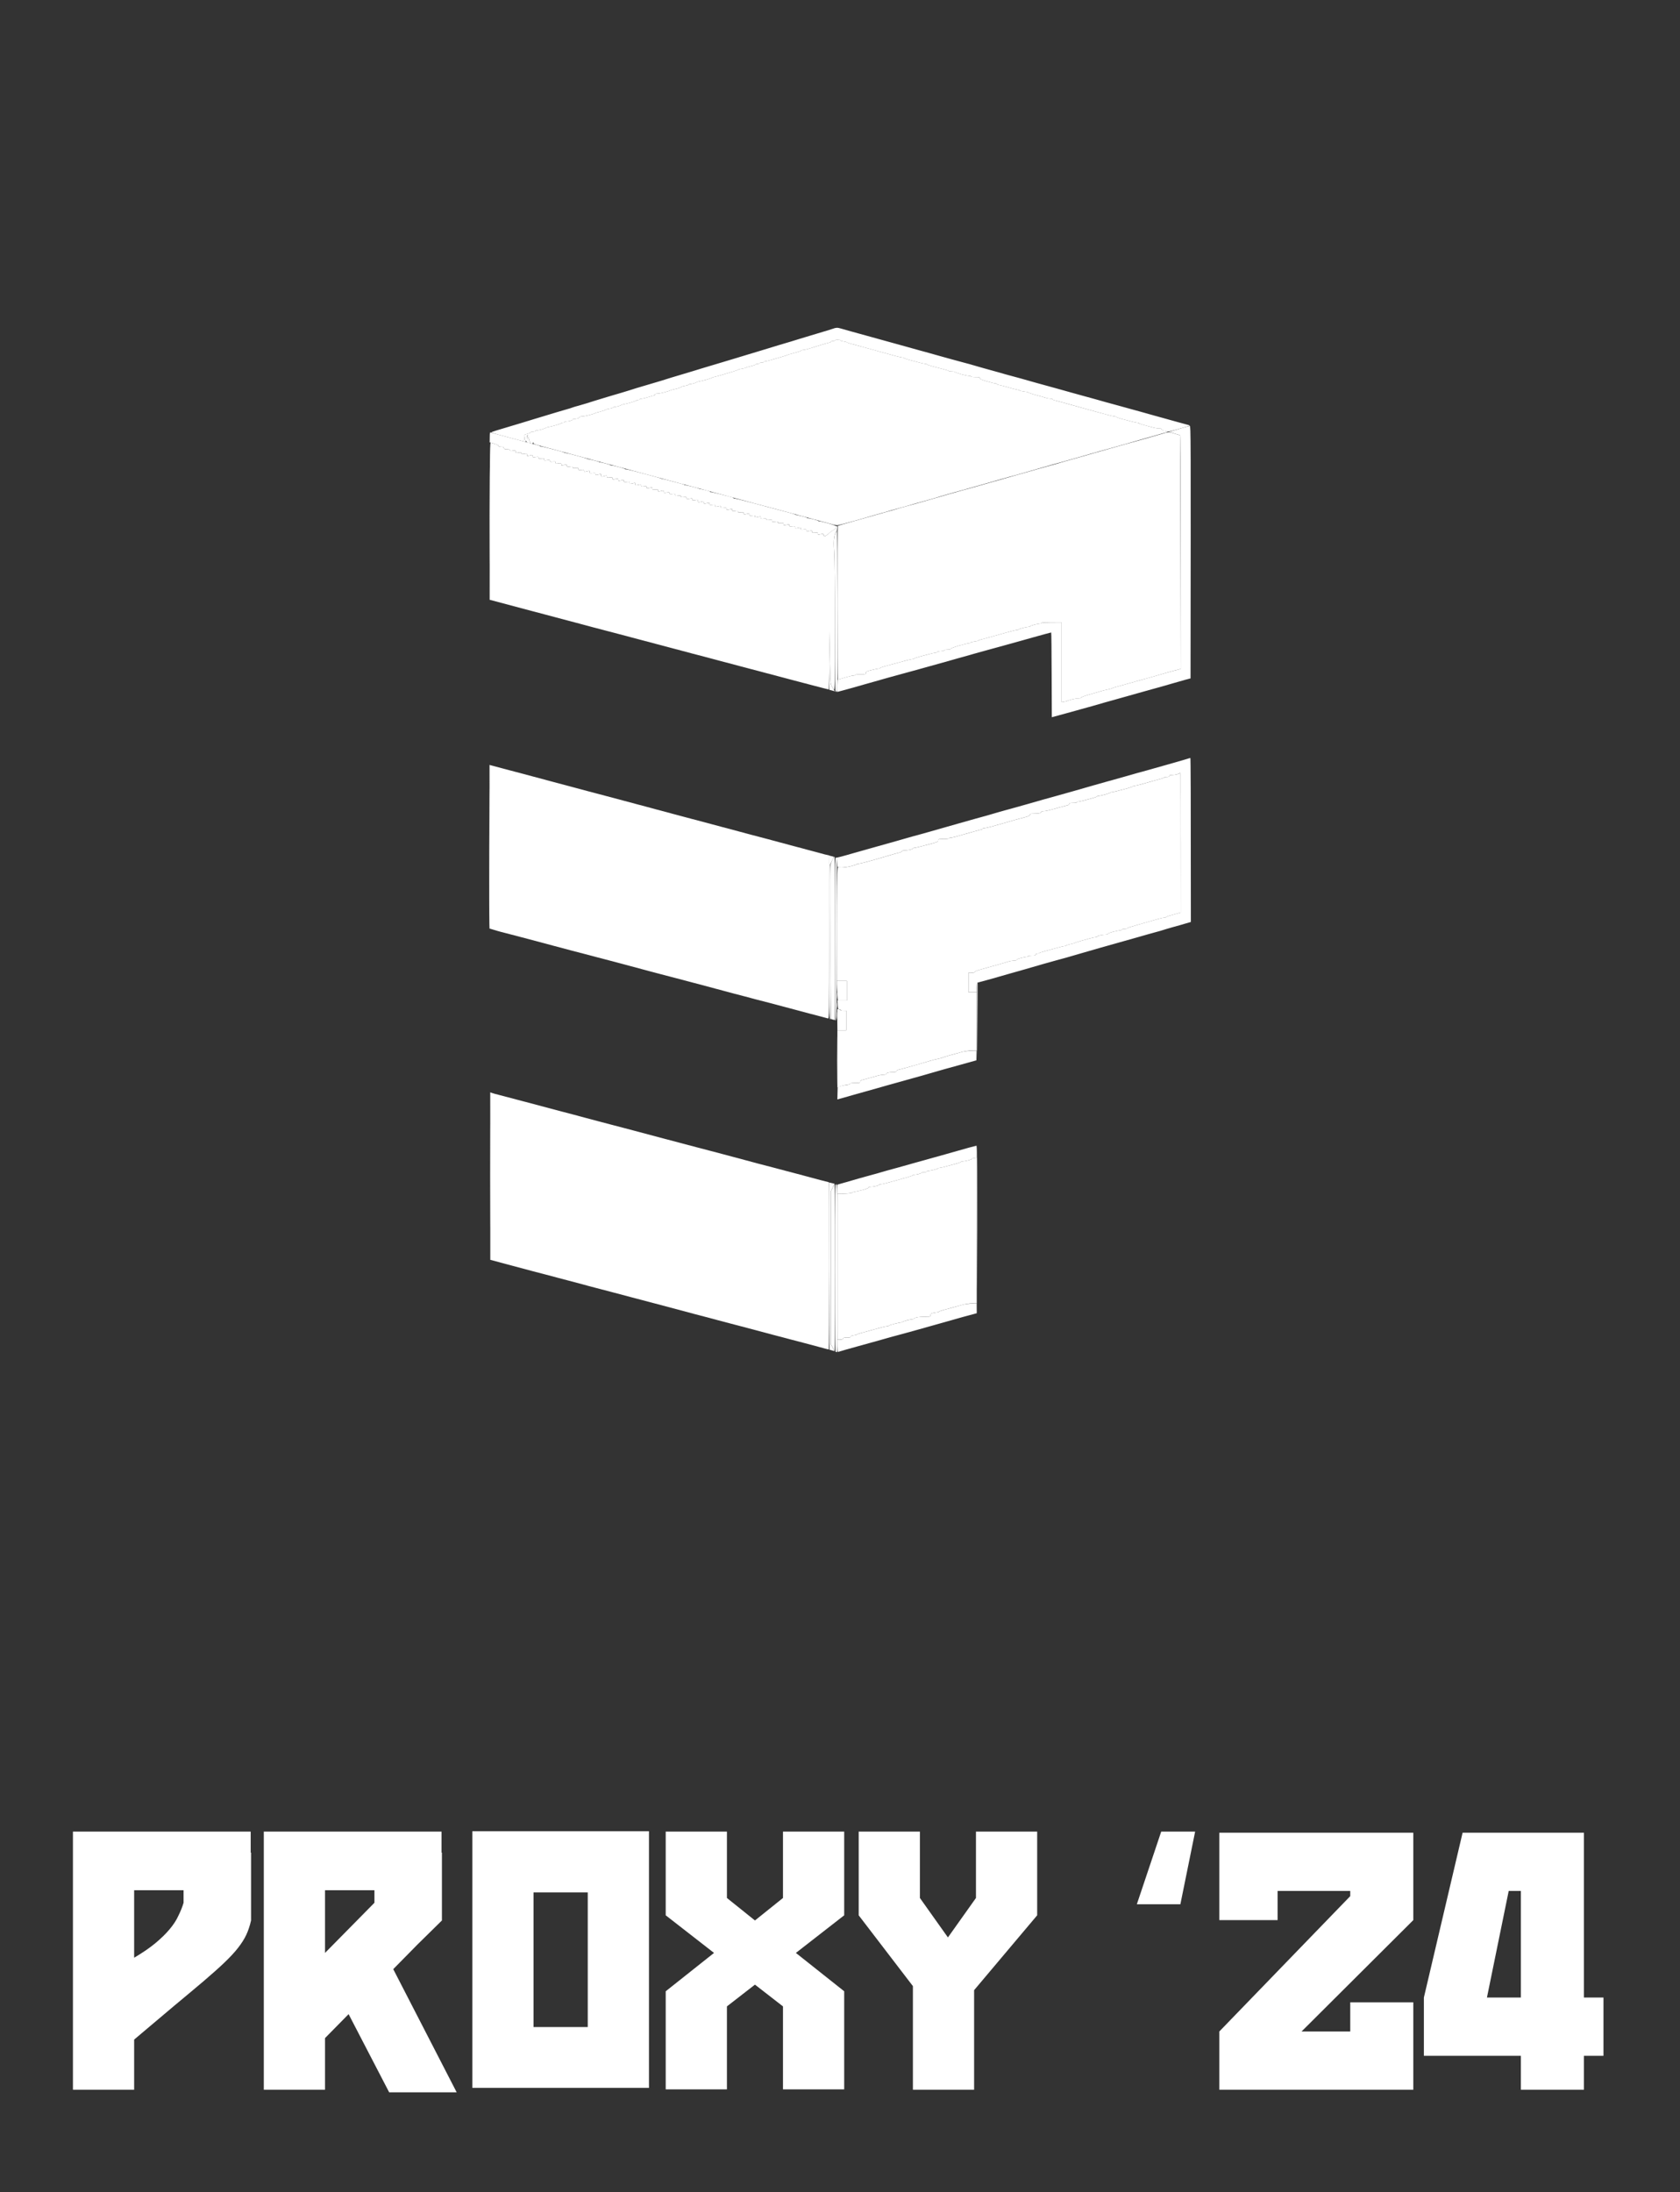 <svg width="82" height="107" viewBox="0 0 82 107" fill="none" xmlns="http://www.w3.org/2000/svg">
<rect x="0" y="0" width="82" height="107" fill="#333333" stroke="none"/>
<path d="M23.9 29.276L23.903 25.429C23.909 21.926 23.916 21.586 23.959 21.604C23.987 21.617 24.079 21.648 24.169 21.672C24.265 21.7 24.33 21.737 24.333 21.765C24.333 21.796 24.37 21.808 24.457 21.808C24.556 21.808 24.583 21.821 24.596 21.87C24.608 21.92 24.636 21.932 24.75 21.932C24.852 21.932 24.89 21.944 24.89 21.978C24.89 22.015 24.914 22.022 25.029 22C25.162 21.978 25.168 21.981 25.168 22.046C25.168 22.114 25.177 22.117 25.307 22.093C25.427 22.074 25.446 22.077 25.446 22.124C25.446 22.173 25.465 22.176 25.585 22.155C25.718 22.133 25.724 22.136 25.724 22.201C25.724 22.266 25.73 22.269 25.823 22.241C25.879 22.223 25.944 22.21 25.962 22.21C25.984 22.21 26.003 22.238 26.003 22.272C26.003 22.328 26.015 22.331 26.142 22.309C26.262 22.291 26.281 22.294 26.281 22.34C26.281 22.387 26.302 22.393 26.42 22.38C26.544 22.368 26.559 22.371 26.559 22.427C26.559 22.482 26.571 22.485 26.698 22.464C26.819 22.445 26.837 22.448 26.837 22.495C26.837 22.541 26.859 22.547 26.976 22.535C27.1 22.523 27.116 22.526 27.116 22.581C27.116 22.637 27.128 22.64 27.255 22.618C27.388 22.597 27.394 22.6 27.394 22.665C27.394 22.73 27.4 22.733 27.493 22.705C27.548 22.686 27.613 22.674 27.632 22.674C27.654 22.674 27.672 22.702 27.672 22.736C27.672 22.792 27.684 22.795 27.811 22.773C27.932 22.755 27.95 22.758 27.95 22.804C27.95 22.85 27.972 22.857 28.089 22.844C28.213 22.832 28.229 22.835 28.229 22.891C28.229 22.946 28.244 22.949 28.368 22.937C28.491 22.925 28.507 22.928 28.507 22.983C28.507 23.039 28.516 23.042 28.621 23.014C28.686 22.999 28.748 22.983 28.76 22.983C28.776 22.983 28.785 23.011 28.785 23.045C28.785 23.101 28.8 23.104 28.924 23.091C29.048 23.079 29.063 23.082 29.063 23.138C29.063 23.194 29.073 23.197 29.178 23.169C29.243 23.153 29.304 23.138 29.317 23.138C29.332 23.138 29.341 23.166 29.341 23.2C29.341 23.234 29.36 23.262 29.379 23.262C29.4 23.262 29.465 23.249 29.518 23.231C29.61 23.203 29.62 23.206 29.62 23.262C29.62 23.317 29.635 23.32 29.759 23.308C29.883 23.296 29.898 23.299 29.898 23.354C29.898 23.398 29.913 23.413 29.951 23.401C29.982 23.395 30.043 23.379 30.09 23.37C30.161 23.358 30.176 23.367 30.176 23.416C30.176 23.459 30.192 23.475 30.229 23.466C30.26 23.459 30.322 23.444 30.368 23.435C30.439 23.419 30.454 23.425 30.454 23.478C30.454 23.534 30.47 23.537 30.594 23.524C30.717 23.512 30.733 23.515 30.733 23.571C30.733 23.627 30.742 23.63 30.847 23.602C30.912 23.586 30.974 23.571 30.986 23.571C31.002 23.571 31.011 23.599 31.011 23.633C31.011 23.682 31.026 23.691 31.095 23.679C31.144 23.67 31.206 23.654 31.234 23.648C31.274 23.636 31.289 23.651 31.289 23.695C31.289 23.75 31.305 23.753 31.428 23.741C31.552 23.729 31.567 23.732 31.567 23.787C31.567 23.831 31.583 23.846 31.62 23.834C31.651 23.828 31.713 23.812 31.759 23.803C31.83 23.79 31.846 23.8 31.846 23.849C31.846 23.905 31.861 23.908 31.985 23.895C32.109 23.883 32.124 23.886 32.124 23.942C32.124 23.998 32.133 24.001 32.238 23.973C32.303 23.957 32.365 23.942 32.378 23.942C32.393 23.942 32.402 23.97 32.402 24.004C32.402 24.059 32.415 24.062 32.541 24.041C32.662 24.022 32.681 24.025 32.681 24.072C32.681 24.118 32.702 24.124 32.82 24.112C32.943 24.1 32.959 24.103 32.959 24.158C32.959 24.214 32.971 24.217 33.098 24.195C33.218 24.177 33.237 24.18 33.237 24.226C33.237 24.273 33.259 24.279 33.376 24.267C33.5 24.254 33.515 24.257 33.515 24.313C33.515 24.356 33.531 24.372 33.568 24.362C33.599 24.356 33.661 24.341 33.707 24.331C33.778 24.316 33.794 24.322 33.794 24.375C33.794 24.43 33.806 24.434 33.933 24.412C34.066 24.39 34.072 24.393 34.072 24.458C34.072 24.526 34.078 24.526 34.186 24.498C34.251 24.483 34.313 24.468 34.325 24.468C34.341 24.468 34.35 24.495 34.35 24.529C34.35 24.582 34.365 24.588 34.449 24.573C34.505 24.563 34.57 24.548 34.588 24.542C34.613 24.536 34.628 24.554 34.628 24.591C34.628 24.647 34.644 24.65 34.767 24.638C34.891 24.625 34.907 24.628 34.907 24.684C34.907 24.737 34.922 24.743 34.99 24.727C35.039 24.718 35.101 24.703 35.129 24.696C35.169 24.687 35.185 24.703 35.185 24.746C35.185 24.802 35.2 24.805 35.324 24.792C35.448 24.78 35.463 24.783 35.463 24.839C35.463 24.894 35.472 24.897 35.577 24.87C35.642 24.854 35.704 24.839 35.717 24.839C35.732 24.839 35.741 24.866 35.741 24.901C35.741 24.956 35.754 24.959 35.88 24.938C36.001 24.919 36.02 24.922 36.02 24.968C36.02 25.015 36.041 25.021 36.159 25.009C36.282 24.996 36.298 24.999 36.298 25.055C36.298 25.105 36.313 25.114 36.381 25.102C36.431 25.092 36.493 25.077 36.52 25.071C36.561 25.058 36.576 25.074 36.576 25.117C36.576 25.173 36.592 25.176 36.715 25.163C36.839 25.151 36.854 25.154 36.854 25.21C36.854 25.265 36.864 25.268 36.969 25.241C37.034 25.225 37.096 25.21 37.108 25.21C37.123 25.21 37.133 25.238 37.133 25.272C37.133 25.327 37.148 25.33 37.272 25.318C37.383 25.306 37.411 25.312 37.411 25.349C37.411 25.386 37.439 25.392 37.55 25.38C37.674 25.367 37.689 25.37 37.689 25.426C37.689 25.482 37.701 25.485 37.828 25.463C37.949 25.445 37.967 25.448 37.967 25.494C37.967 25.541 37.989 25.547 38.106 25.534C38.23 25.522 38.246 25.525 38.246 25.581C38.246 25.615 38.255 25.643 38.267 25.643C38.283 25.643 38.344 25.627 38.406 25.612C38.514 25.584 38.524 25.587 38.524 25.643C38.524 25.698 38.539 25.701 38.663 25.689C38.787 25.677 38.802 25.68 38.802 25.735C38.802 25.785 38.818 25.794 38.886 25.782C38.935 25.773 38.997 25.757 39.025 25.751C39.065 25.738 39.08 25.754 39.08 25.797C39.08 25.853 39.096 25.856 39.219 25.844C39.343 25.831 39.359 25.834 39.359 25.89C39.359 25.933 39.374 25.949 39.411 25.936C39.442 25.93 39.504 25.915 39.55 25.905C39.621 25.893 39.637 25.902 39.637 25.952C39.637 26.008 39.652 26.011 39.776 25.998C39.9 25.986 39.915 25.989 39.915 26.045C39.915 26.088 39.931 26.103 39.968 26.094C39.998 26.088 40.06 26.072 40.107 26.063C40.178 26.048 40.193 26.054 40.193 26.107C40.193 26.148 40.214 26.168 40.255 26.168C40.289 26.168 40.382 26.107 40.462 26.032C40.546 25.955 40.617 25.896 40.626 25.899C40.635 25.902 40.688 25.871 40.744 25.828C40.799 25.785 40.843 25.732 40.843 25.711C40.843 25.692 40.852 25.667 40.864 25.661C40.88 25.655 40.877 25.72 40.861 25.81C40.846 25.896 40.812 25.98 40.79 25.998C40.768 26.014 40.734 26.125 40.716 26.246C40.691 26.4 40.691 26.601 40.716 26.957C40.737 27.269 40.75 28.614 40.75 30.59C40.747 33.457 40.744 33.723 40.7 33.667C40.672 33.633 40.62 33.543 40.583 33.466C40.521 33.333 40.518 33.271 40.484 30.822L40.478 32.235C40.475 33.154 40.459 33.651 40.441 33.651C40.425 33.651 40.067 33.559 39.643 33.447C39.222 33.336 38.746 33.209 38.586 33.169C38.425 33.126 38.196 33.067 38.075 33.033C37.955 33.002 37.67 32.928 37.442 32.866C37.213 32.807 36.629 32.653 36.143 32.523C35.658 32.393 35.129 32.254 34.968 32.211C34.808 32.167 34.545 32.099 34.387 32.056C34.233 32.016 33.973 31.948 33.815 31.907C33.661 31.864 33.398 31.796 33.237 31.753C33.076 31.713 32.52 31.564 32 31.425C31.481 31.286 30.924 31.137 30.764 31.097C30.603 31.054 30.371 30.995 30.254 30.961L30.253 30.961C30.136 30.93 29.842 30.853 29.604 30.791C29.366 30.729 29.073 30.652 28.955 30.621L28.955 30.621C28.838 30.59 28.448 30.485 28.089 30.389C27.731 30.293 27.307 30.182 27.146 30.139C26.986 30.095 26.726 30.027 26.575 29.987C26.42 29.947 26.142 29.873 25.956 29.823C25.771 29.777 25.23 29.632 23.9 29.276Z" fill="white"/>
<path d="M23.897 45.325V41.329L23.894 37.337L24.058 37.381C24.151 37.405 24.358 37.461 24.518 37.504C24.679 37.548 24.936 37.616 25.09 37.656C25.242 37.696 25.659 37.807 26.018 37.903C26.377 37.999 26.791 38.11 26.945 38.151C27.097 38.191 27.329 38.25 27.456 38.287C27.582 38.321 27.848 38.392 28.043 38.444C28.238 38.497 28.525 38.574 28.677 38.614C28.828 38.655 29.221 38.76 29.543 38.843C29.864 38.93 30.291 39.041 30.485 39.094C30.68 39.149 30.968 39.224 31.119 39.264C31.271 39.304 31.663 39.406 31.985 39.496C32.306 39.582 32.699 39.688 32.851 39.728C33.002 39.768 33.419 39.879 33.778 39.975C34.137 40.071 34.56 40.182 34.721 40.225L34.778 40.241C34.932 40.282 35.124 40.334 35.231 40.362C35.352 40.392 35.738 40.498 36.097 40.593C36.456 40.689 36.898 40.81 37.086 40.856C37.275 40.906 37.692 41.014 38.014 41.104C38.335 41.19 38.728 41.295 38.879 41.336C39.031 41.376 39.263 41.435 39.389 41.472C39.516 41.506 39.782 41.577 39.977 41.629C40.172 41.685 40.363 41.734 40.472 41.753V45.742C40.472 49.527 40.468 49.731 40.416 49.712C40.388 49.703 40.233 49.66 40.076 49.62C39.921 49.579 39.661 49.511 39.504 49.471C39.349 49.428 38.929 49.317 38.57 49.221C38.212 49.125 37.769 49.007 37.581 48.958C37.392 48.911 37.102 48.834 36.932 48.791C36.762 48.745 36.489 48.673 36.329 48.63C36.168 48.587 35.939 48.528 35.819 48.497C35.698 48.463 35.312 48.361 34.953 48.265C34.594 48.169 34.013 48.012 33.654 47.919C33.296 47.826 32.878 47.715 32.727 47.675C32.575 47.634 32.343 47.576 32.217 47.542C32.09 47.508 31.852 47.446 31.691 47.403C31.53 47.359 31.107 47.245 30.748 47.149C30.39 47.053 29.948 46.936 29.759 46.886C29.57 46.84 29.28 46.762 29.11 46.716C28.94 46.673 28.671 46.602 28.513 46.558C28.358 46.518 28.099 46.45 27.941 46.41C27.786 46.367 27.391 46.265 27.069 46.178C26.744 46.091 26.191 45.943 25.832 45.847C25.474 45.754 25.05 45.643 24.89 45.6C24.729 45.556 24.54 45.51 24.472 45.492C24.404 45.476 24.246 45.43 23.897 45.325Z" fill="white"/>
<path d="M40.549 42.167C40.574 42.084 40.623 41.969 40.657 41.914C40.691 41.858 40.725 41.812 40.734 41.812C40.744 41.812 40.75 43.608 40.75 49.79L40.666 49.771C40.617 49.759 40.574 49.746 40.564 49.737C40.555 49.731 40.54 48.058 40.524 46.023C40.502 42.764 40.506 42.303 40.549 42.167Z" fill="white"/>
<path d="M40.836 49.264C40.83 49.428 40.824 49.289 40.824 48.955C40.824 48.624 40.83 48.491 40.836 48.661C40.84 48.831 40.84 49.103 40.836 49.264Z" fill="white"/>
<path d="M23.931 61.494V57.406L23.928 53.318L24.015 53.349C24.064 53.367 24.206 53.408 24.333 53.438C24.46 53.469 24.859 53.575 25.214 53.67C25.573 53.766 26.157 53.921 26.513 54.014C26.871 54.109 27.289 54.221 27.44 54.261C27.595 54.301 27.823 54.36 27.95 54.394C28.077 54.428 28.343 54.499 28.538 54.552C28.733 54.604 29.026 54.685 29.187 54.725C29.348 54.768 29.614 54.836 29.774 54.88C29.935 54.923 30.229 55 30.424 55.05C30.59 55.094 30.803 55.151 30.935 55.185L30.996 55.201C31.116 55.232 31.768 55.405 32.449 55.588C33.129 55.77 33.84 55.959 34.025 56.005C34.214 56.054 34.505 56.129 34.675 56.175C34.845 56.218 35.111 56.29 35.262 56.33C35.417 56.37 35.645 56.432 35.772 56.466C35.899 56.5 36.165 56.571 36.36 56.623C36.554 56.676 36.842 56.753 36.993 56.794C37.148 56.834 37.467 56.917 37.705 56.979C37.943 57.041 38.242 57.121 38.369 57.155C38.496 57.189 38.7 57.242 38.818 57.273C38.924 57.3 39.115 57.352 39.269 57.393L39.328 57.409C39.488 57.452 39.807 57.536 40.032 57.598C40.255 57.656 40.447 57.706 40.456 57.706C40.465 57.706 40.472 59.543 40.472 61.788C40.472 64.032 40.462 65.869 40.45 65.869C40.434 65.869 40.218 65.814 39.961 65.742C39.708 65.674 39.374 65.585 39.219 65.544C39.068 65.507 38.818 65.439 38.663 65.399C38.511 65.359 38.113 65.254 37.782 65.167C37.451 65.078 36.888 64.929 36.53 64.833C36.199 64.744 35.815 64.644 35.639 64.599L35.602 64.589C35.451 64.549 35.185 64.478 35.015 64.434C34.845 64.388 34.582 64.317 34.427 64.277C34.276 64.237 34.044 64.178 33.917 64.144C33.79 64.11 33.206 63.955 32.619 63.797C32.031 63.643 31.456 63.491 31.336 63.457L31.263 63.438C31.14 63.406 30.968 63.36 30.841 63.327C30.689 63.287 30.285 63.179 29.944 63.089C29.604 63 29.202 62.895 29.048 62.854C28.896 62.814 28.609 62.74 28.414 62.684C28.219 62.632 27.929 62.554 27.774 62.514C27.616 62.471 27.351 62.403 27.187 62.36C27.02 62.316 26.76 62.245 26.605 62.205C26.454 62.165 26.176 62.094 25.987 62.044C25.802 61.995 25.261 61.852 23.931 61.494Z" fill="white"/>
<path d="M40.552 58.154L40.645 57.969L40.737 57.783L40.747 59.809C40.75 60.922 40.75 62.758 40.737 65.947L40.552 65.606V58.154Z" fill="white"/>
<path d="M56.177 21.333C56.459 21.253 56.768 21.163 56.867 21.132C57.003 21.092 57.074 21.086 57.145 21.108C57.2 21.123 57.327 21.163 57.612 21.25L57.63 32.651L57.377 32.716C57.234 32.753 56.953 32.83 56.749 32.892C56.545 32.951 56.295 33.025 56.193 33.053C56.103 33.077 55.937 33.123 55.799 33.161L55.744 33.176C55.599 33.217 55.302 33.3 55.08 33.362C54.86 33.424 54.594 33.498 54.492 33.526C54.39 33.551 54.3 33.581 54.291 33.591C54.282 33.603 54.192 33.628 54.09 33.65C53.988 33.668 53.821 33.711 53.719 33.742C53.617 33.773 53.364 33.847 53.157 33.906C52.931 33.968 52.776 34.027 52.776 34.051C52.776 34.073 52.73 34.089 52.653 34.089C52.585 34.089 52.436 34.11 52.322 34.141C52.204 34.169 52.105 34.2 52.096 34.212C52.087 34.225 52.022 34.243 51.818 34.274V30.378H51.323C51.014 30.378 50.828 30.39 50.828 30.409C50.828 30.427 50.798 30.44 50.761 30.44C50.72 30.44 50.597 30.465 50.479 30.492C50.365 30.523 50.272 30.557 50.272 30.573C50.272 30.585 50.247 30.594 50.219 30.594C50.188 30.594 50.062 30.619 49.938 30.647C49.814 30.678 49.715 30.712 49.715 30.727C49.715 30.74 49.685 30.749 49.648 30.749C49.607 30.749 49.471 30.78 49.344 30.814C49.218 30.848 48.992 30.91 48.844 30.953C48.692 30.993 48.442 31.064 48.287 31.108C48.13 31.151 47.944 31.201 47.876 31.219C47.808 31.238 47.746 31.262 47.737 31.275C47.728 31.287 47.644 31.306 47.551 31.315C47.459 31.327 47.378 31.349 47.375 31.367C47.369 31.383 47.335 31.398 47.298 31.398C47.258 31.398 47.041 31.451 46.816 31.513C46.571 31.584 46.407 31.646 46.407 31.671C46.407 31.695 46.356 31.708 46.253 31.708C46.169 31.708 46.098 31.72 46.098 31.738C46.098 31.757 46.018 31.776 45.922 31.782C45.823 31.788 45.74 31.807 45.736 31.828C45.73 31.847 45.696 31.862 45.659 31.862C45.619 31.862 45.483 31.893 45.356 31.927C45.23 31.961 45.013 32.02 44.877 32.054C44.741 32.091 44.627 32.131 44.623 32.147C44.617 32.159 44.583 32.171 44.546 32.171C44.506 32.171 44.37 32.202 44.243 32.236C44.117 32.27 43.86 32.342 43.671 32.391C43.486 32.444 43.248 32.508 43.146 32.533C43.044 32.561 42.957 32.595 42.954 32.611C42.948 32.623 42.92 32.635 42.892 32.635C42.861 32.635 42.707 32.666 42.549 32.703C42.295 32.768 42.265 32.781 42.265 32.846C42.265 32.91 42.252 32.914 42.002 32.914C41.847 32.914 41.739 32.926 41.739 32.944C41.739 32.96 41.705 32.975 41.662 32.975C41.618 32.975 41.482 33.003 41.362 33.04C41.238 33.074 41.084 33.121 41.022 33.139L41.022 33.139C40.957 33.161 40.898 33.17 40.892 33.161C40.883 33.152 40.876 31.47 40.873 29.419C40.87 27.369 40.88 25.684 40.895 25.675C40.907 25.662 41.019 25.625 41.136 25.591C41.257 25.557 41.486 25.492 41.646 25.446C41.807 25.403 42.067 25.328 42.218 25.285C42.373 25.245 42.58 25.183 42.682 25.152C42.784 25.121 43.056 25.044 43.285 24.982C43.514 24.92 43.758 24.852 43.826 24.827C43.894 24.806 44.089 24.747 44.259 24.704C44.429 24.657 44.657 24.596 44.769 24.565C44.88 24.534 45.171 24.45 45.418 24.379C45.665 24.308 46.061 24.194 46.299 24.125C46.537 24.058 46.822 23.977 46.933 23.946L46.957 23.939C47.077 23.906 47.301 23.844 47.474 23.798C47.663 23.745 47.904 23.677 48.015 23.643C48.126 23.609 48.355 23.544 48.525 23.498C48.695 23.454 48.918 23.39 49.02 23.359C49.122 23.328 49.335 23.266 49.493 23.223C49.648 23.179 49.907 23.105 50.065 23.062C50.219 23.018 50.461 22.951 50.597 22.91C50.733 22.87 51.033 22.787 51.261 22.725C51.49 22.663 51.734 22.595 51.802 22.57C51.87 22.549 52.115 22.477 52.343 22.416C52.572 22.354 52.928 22.252 53.132 22.193C53.336 22.131 53.58 22.063 53.673 22.038C53.766 22.014 54.01 21.942 54.214 21.884C54.418 21.825 54.739 21.735 54.925 21.683C55.114 21.633 55.355 21.565 55.466 21.534C55.577 21.503 55.896 21.414 56.177 21.333Z" fill="white"/>
<path d="M57.46 37.793C57.538 37.771 57.599 37.744 57.599 37.731C57.599 37.716 57.605 37.706 57.615 37.706C57.624 37.706 57.63 39.243 57.63 44.54L57.423 44.602C57.306 44.636 57.148 44.679 57.064 44.701C56.984 44.723 56.919 44.751 56.919 44.766C56.919 44.778 56.888 44.788 56.851 44.788C56.811 44.788 56.681 44.816 56.564 44.846C56.446 44.88 56.224 44.945 56.069 44.989C55.914 45.035 55.673 45.103 55.528 45.143C55.383 45.184 55.206 45.236 55.132 45.258C55.061 45.279 55.002 45.307 55.002 45.323C55.002 45.335 54.947 45.344 54.879 45.344C54.811 45.344 54.755 45.36 54.755 45.375C54.755 45.391 54.73 45.406 54.702 45.406C54.672 45.406 54.517 45.437 54.359 45.474C54.189 45.517 54.075 45.561 54.075 45.586C54.075 45.607 54.028 45.623 53.951 45.623C53.883 45.623 53.766 45.638 53.688 45.654C53.611 45.669 53.549 45.7 53.549 45.715C53.549 45.731 53.518 45.746 53.481 45.746C53.441 45.746 53.314 45.774 53.194 45.805C53.076 45.839 52.866 45.898 52.73 45.935C52.594 45.972 52.476 46.012 52.467 46.022C52.458 46.034 52.362 46.062 52.251 46.083C52.139 46.105 52.047 46.136 52.044 46.151C52.037 46.167 52.003 46.179 51.966 46.179C51.926 46.179 51.772 46.216 51.617 46.26C51.462 46.303 51.2 46.374 51.029 46.42C50.859 46.464 50.717 46.51 50.714 46.526C50.708 46.538 50.671 46.55 50.627 46.55C50.578 46.55 50.55 46.569 50.55 46.597C50.55 46.634 50.51 46.643 50.365 46.643C50.263 46.643 50.179 46.655 50.179 46.674C50.179 46.689 50.154 46.705 50.127 46.705C50.096 46.705 49.969 46.73 49.845 46.757C49.715 46.791 49.623 46.828 49.623 46.853C49.623 46.878 49.576 46.89 49.493 46.89C49.419 46.89 49.276 46.915 49.175 46.949C49.072 46.983 48.884 47.039 48.757 47.073C48.63 47.107 48.401 47.172 48.247 47.215C48.092 47.261 47.882 47.32 47.774 47.348C47.669 47.379 47.582 47.419 47.582 47.441C47.582 47.465 47.53 47.478 47.273 47.478V48.437H47.675V51.281H47.437C47.279 51.281 47.103 51.306 46.933 51.352C46.788 51.393 46.525 51.467 46.346 51.513C46.166 51.563 46.015 51.612 46.005 51.621C45.996 51.631 45.907 51.656 45.804 51.677C45.703 51.696 45.529 51.739 45.418 51.773C45.307 51.807 45.016 51.894 44.769 51.965C44.522 52.033 44.243 52.113 44.151 52.138C44.058 52.163 43.928 52.194 43.866 52.212C43.795 52.227 43.749 52.258 43.749 52.286C43.749 52.32 43.712 52.333 43.603 52.333C43.52 52.333 43.408 52.342 43.353 52.354C43.297 52.37 43.254 52.398 43.254 52.419C43.254 52.441 43.208 52.456 43.13 52.456C43.062 52.456 42.904 52.484 42.784 52.521L42.73 52.536C42.612 52.569 42.468 52.608 42.388 52.63C42.295 52.657 42.166 52.688 42.104 52.707C42.017 52.728 41.986 52.75 41.986 52.797C41.986 52.852 41.965 52.858 41.739 52.858C41.563 52.858 41.492 52.871 41.492 52.898C41.492 52.92 41.427 52.942 41.315 52.954C41.217 52.967 41.077 52.998 40.873 53.075V50.292H41.306V49.333H41.167C41.09 49.333 41.028 49.318 41.028 49.302C41.028 49.287 40.997 49.268 40.96 49.265C40.895 49.256 40.889 49.237 40.873 48.839H41.337V47.88H40.842V45.23C40.842 43.77 40.855 42.524 40.889 42.345H41.084C41.189 42.345 41.396 42.314 41.547 42.277C41.696 42.24 41.819 42.2 41.825 42.184C41.829 42.172 41.863 42.159 41.903 42.159C41.94 42.159 42.07 42.132 42.187 42.1C42.308 42.07 42.605 41.983 42.852 41.915C43.099 41.844 43.384 41.76 43.486 41.73C43.588 41.699 43.752 41.652 43.851 41.63C43.95 41.606 44.027 41.572 44.027 41.55C44.027 41.525 44.073 41.51 44.151 41.51C44.218 41.51 44.336 41.495 44.413 41.479C44.491 41.464 44.552 41.433 44.552 41.417C44.552 41.402 44.583 41.386 44.623 41.386C44.661 41.386 44.825 41.349 44.985 41.306C45.146 41.263 45.393 41.198 45.536 41.16C45.758 41.102 45.789 41.083 45.789 41.024C45.789 40.956 45.798 40.953 46.052 40.953C46.206 40.953 46.315 40.941 46.315 40.922C46.315 40.907 46.346 40.892 46.386 40.892C46.423 40.892 46.553 40.864 46.67 40.833L46.739 40.813C46.888 40.771 47.151 40.697 47.381 40.632C47.653 40.554 47.895 40.489 47.916 40.489C47.935 40.489 47.953 40.474 47.953 40.459C47.953 40.443 47.984 40.428 48.024 40.428C48.062 40.428 48.219 40.394 48.371 40.353C48.525 40.31 48.766 40.245 48.912 40.202C49.057 40.162 49.307 40.087 49.468 40.041C49.629 39.995 49.876 39.927 50.019 39.893C50.213 39.84 50.272 39.812 50.272 39.772C50.272 39.726 50.3 39.716 50.451 39.716C50.547 39.716 50.674 39.707 50.73 39.695C50.785 39.679 50.828 39.651 50.828 39.633C50.828 39.608 50.872 39.593 50.946 39.593C51.008 39.593 51.138 39.571 51.23 39.543C51.323 39.519 51.546 39.457 51.725 39.407C51.904 39.358 52.081 39.311 52.121 39.302C52.158 39.293 52.189 39.262 52.189 39.237C52.189 39.2 52.229 39.191 52.374 39.191C52.476 39.191 52.56 39.178 52.56 39.16C52.56 39.144 52.591 39.129 52.631 39.129C52.668 39.129 52.804 39.098 52.931 39.064C53.058 39.03 53.246 38.977 53.348 38.953C53.45 38.925 53.537 38.891 53.543 38.875C53.546 38.863 53.58 38.851 53.62 38.851C53.657 38.851 53.8 38.82 53.936 38.783C54.072 38.745 54.186 38.702 54.192 38.69C54.195 38.678 54.229 38.665 54.27 38.665C54.307 38.665 54.443 38.634 54.569 38.6C54.696 38.566 54.913 38.507 55.049 38.473C55.185 38.436 55.296 38.396 55.296 38.381C55.296 38.368 55.333 38.356 55.373 38.356C55.417 38.356 55.577 38.319 55.729 38.276C55.883 38.232 56.134 38.161 56.285 38.118C56.44 38.078 56.622 38.025 56.697 38.006C56.768 37.985 56.826 37.96 56.826 37.948C56.826 37.932 56.882 37.923 56.95 37.923C57.04 37.923 57.074 37.911 57.074 37.877C57.074 37.843 57.108 37.83 57.197 37.83C57.265 37.83 57.383 37.812 57.46 37.793Z" fill="white"/>
<path d="M47.428 56.569C47.428 56.553 47.48 56.535 47.545 56.529C47.607 56.523 47.663 56.516 47.669 56.513C47.672 56.51 47.675 58.109 47.675 63.619H47.452C47.322 63.619 47.128 63.647 46.995 63.684C46.868 63.718 46.639 63.783 46.485 63.823C46.33 63.867 46.123 63.925 46.021 63.95C45.919 63.978 45.832 64.012 45.829 64.027C45.823 64.04 45.792 64.052 45.758 64.052C45.724 64.052 45.635 64.068 45.557 64.083C45.437 64.111 45.418 64.126 45.418 64.191C45.418 64.269 45.415 64.269 45.155 64.269C45.01 64.269 44.831 64.284 44.753 64.299C44.676 64.318 44.614 64.346 44.614 64.361C44.614 64.38 44.583 64.392 44.546 64.392C44.506 64.392 44.382 64.417 44.265 64.445C44.151 64.476 44.058 64.51 44.058 64.525C44.058 64.538 44.03 64.547 43.996 64.547C43.962 64.547 43.813 64.578 43.665 64.615C43.514 64.652 43.39 64.692 43.387 64.708C43.381 64.72 43.347 64.732 43.309 64.732C43.269 64.732 43.133 64.763 43.007 64.797C42.88 64.831 42.651 64.896 42.496 64.936C42.342 64.98 42.135 65.039 42.033 65.063C41.931 65.091 41.841 65.122 41.832 65.134C41.822 65.147 41.751 65.165 41.671 65.178C41.569 65.19 41.523 65.212 41.523 65.243C41.523 65.28 41.482 65.289 41.337 65.289C41.192 65.289 41.152 65.298 41.152 65.335C41.152 65.369 41.114 65.382 40.873 65.382V58.27L41.213 58.264C41.427 58.257 41.563 58.242 41.578 58.22C41.591 58.202 41.656 58.177 41.724 58.168C41.791 58.158 41.968 58.118 42.119 58.078C42.277 58.038 42.388 57.991 42.388 57.97C42.388 57.945 42.431 57.93 42.496 57.93C42.555 57.93 42.676 57.911 42.759 57.892C42.846 57.871 42.914 57.843 42.914 57.831C42.914 57.815 42.945 57.806 42.985 57.806C43.022 57.806 43.158 57.775 43.285 57.741C43.412 57.707 43.64 57.642 43.795 57.602L44.314 57.456C44.447 57.419 44.552 57.379 44.552 57.367C44.552 57.351 44.586 57.342 44.63 57.342C44.673 57.342 44.769 57.324 44.846 57.305C44.923 57.283 44.985 57.255 44.985 57.243C44.985 57.228 45.041 57.218 45.109 57.218C45.177 57.218 45.233 57.206 45.233 57.187C45.233 57.172 45.257 57.157 45.288 57.157C45.316 57.157 45.443 57.132 45.566 57.104C45.69 57.073 45.789 57.039 45.789 57.027C45.789 57.011 45.82 57.002 45.86 57.002C45.897 57.002 46.033 56.971 46.16 56.937C46.287 56.903 46.503 56.844 46.639 56.81C46.775 56.773 46.89 56.733 46.896 56.717C46.899 56.705 46.93 56.693 46.964 56.693C46.998 56.693 47.115 56.671 47.227 56.646C47.338 56.622 47.428 56.588 47.428 56.569Z" fill="white"/>
<path d="M40.657 16.645C40.706 16.645 40.749 16.633 40.749 16.614C40.749 16.599 40.811 16.583 40.889 16.583C40.966 16.583 41.028 16.599 41.028 16.614C41.028 16.633 41.093 16.654 41.173 16.663C41.257 16.676 41.328 16.694 41.337 16.707C41.346 16.719 41.436 16.75 41.538 16.778C41.64 16.803 41.856 16.864 42.017 16.908C42.178 16.951 42.434 17.025 42.589 17.065C42.743 17.109 43.013 17.183 43.192 17.232L43.192 17.232C43.371 17.282 43.622 17.35 43.748 17.384C43.875 17.418 44.011 17.449 44.048 17.449C44.088 17.449 44.122 17.461 44.126 17.474C44.132 17.489 44.246 17.529 44.382 17.566C44.518 17.6 44.735 17.659 44.861 17.693C44.988 17.727 45.124 17.758 45.161 17.758C45.201 17.758 45.236 17.77 45.239 17.783C45.245 17.798 45.365 17.841 45.511 17.879C45.656 17.916 45.891 17.978 46.036 18.015C46.181 18.052 46.302 18.092 46.305 18.104C46.311 18.12 46.376 18.129 46.454 18.129C46.531 18.129 46.596 18.138 46.599 18.154C46.605 18.166 46.741 18.216 46.902 18.262C47.063 18.308 47.242 18.346 47.294 18.346C47.35 18.346 47.397 18.361 47.397 18.377C47.397 18.395 47.489 18.407 47.613 18.407C47.798 18.407 47.829 18.414 47.829 18.463C47.829 18.503 47.904 18.537 48.176 18.615C48.367 18.67 48.556 18.717 48.596 18.717C48.633 18.717 48.664 18.732 48.664 18.748C48.664 18.763 48.723 18.788 48.797 18.797C48.868 18.809 49.06 18.859 49.221 18.908C49.381 18.958 49.57 19.004 49.638 19.017C49.706 19.026 49.768 19.047 49.777 19.063C49.786 19.075 49.876 19.097 49.978 19.109C50.08 19.119 50.17 19.137 50.179 19.149C50.188 19.159 50.266 19.193 50.349 19.218C50.436 19.245 50.593 19.292 50.705 19.32C50.816 19.347 50.964 19.391 51.038 19.416C51.11 19.44 51.218 19.459 51.277 19.459C51.335 19.459 51.385 19.474 51.385 19.49C51.385 19.505 51.416 19.527 51.456 19.533C51.493 19.542 51.648 19.582 51.802 19.626C51.957 19.666 52.204 19.737 52.359 19.78C52.513 19.821 52.761 19.892 52.915 19.935C53.07 19.975 53.326 20.049 53.487 20.093C53.648 20.136 53.904 20.207 54.059 20.247C54.214 20.291 54.368 20.325 54.405 20.325C54.443 20.325 54.477 20.337 54.483 20.349C54.489 20.365 54.603 20.405 54.739 20.442C54.875 20.476 55.092 20.535 55.218 20.569C55.345 20.603 55.478 20.634 55.515 20.634C55.549 20.634 55.583 20.646 55.593 20.659C55.599 20.674 55.716 20.714 55.852 20.751C55.988 20.785 56.177 20.838 56.27 20.863C56.362 20.89 56.498 20.912 56.573 20.912C56.669 20.912 56.703 20.924 56.703 20.959C56.703 20.989 56.744 21.01 56.826 21.02C56.894 21.03 56.956 21.048 56.965 21.067C56.975 21.085 56.95 21.104 56.913 21.11C56.873 21.116 56.718 21.16 56.563 21.206C56.409 21.252 56.168 21.323 56.022 21.36C55.877 21.401 55.636 21.472 55.481 21.515C55.327 21.561 55.064 21.636 54.894 21.685C54.724 21.732 54.424 21.815 54.229 21.871C54.034 21.926 53.784 21.994 53.673 22.025C53.561 22.056 53.354 22.115 53.209 22.158C53.064 22.198 52.813 22.273 52.652 22.319C52.492 22.365 52.241 22.433 52.096 22.474C51.951 22.514 51.632 22.604 51.385 22.672C51.138 22.743 50.791 22.842 50.612 22.894C50.433 22.944 50.198 23.012 50.086 23.046C49.975 23.08 49.802 23.129 49.7 23.157C49.598 23.185 49.397 23.237 49.252 23.278C49.106 23.318 48.822 23.398 48.618 23.457C48.414 23.516 48.169 23.587 48.077 23.612C47.984 23.639 47.752 23.704 47.567 23.757L47.483 23.781C47.306 23.831 47.088 23.892 46.964 23.927C46.818 23.964 46.5 24.054 46.253 24.125C46.005 24.196 45.721 24.279 45.619 24.314C45.517 24.345 45.245 24.422 45.016 24.484C44.787 24.546 44.565 24.607 44.521 24.623C44.478 24.638 44.209 24.715 43.918 24.793C43.628 24.87 43.337 24.954 43.269 24.978C43.201 25 43.102 25.028 43.053 25.037C43.003 25.049 42.849 25.093 42.713 25.133C42.577 25.173 42.264 25.266 42.017 25.337C41.77 25.405 41.436 25.498 41.275 25.541C41.114 25.584 40.947 25.625 40.904 25.634C40.861 25.643 40.749 25.628 40.657 25.603C40.564 25.575 40.409 25.532 40.317 25.507C40.224 25.482 39.853 25.383 39.497 25.288C39.139 25.192 38.591 25.043 38.276 24.957C37.961 24.87 37.577 24.768 37.426 24.731C37.274 24.691 36.959 24.607 36.73 24.546C36.502 24.48 36.245 24.413 36.158 24.391C36.075 24.369 35.713 24.27 35.354 24.174C34.996 24.078 34.578 23.964 34.427 23.924C34.276 23.881 33.988 23.806 33.793 23.754C33.598 23.701 33.342 23.636 33.221 23.605C33.101 23.571 32.714 23.466 32.355 23.37C31.997 23.275 31.607 23.169 31.49 23.139C31.372 23.108 31.113 23.037 30.918 22.984C30.723 22.928 30.436 22.851 30.284 22.814C30.133 22.774 29.845 22.699 29.65 22.644C29.456 22.591 29.168 22.514 29.017 22.474C28.865 22.433 28.472 22.331 28.151 22.242C27.829 22.155 27.465 22.056 27.347 22.025C27.23 21.994 26.97 21.923 26.775 21.871C26.58 21.815 26.333 21.75 26.225 21.722C26.073 21.679 26.033 21.657 26.03 21.608C26.027 21.558 26.024 21.555 26.015 21.602C26.008 21.63 25.984 21.654 25.965 21.654C25.943 21.657 25.909 21.639 25.888 21.617C25.866 21.596 25.848 21.546 25.841 21.509C25.835 21.475 25.823 21.432 25.807 21.416C25.795 21.404 25.786 21.36 25.786 21.323C25.786 21.283 25.77 21.246 25.755 21.237C25.736 21.227 25.724 21.289 25.724 21.391C25.724 21.484 25.708 21.561 25.693 21.561C25.677 21.561 25.662 21.54 25.662 21.515C25.662 21.49 25.647 21.475 25.631 21.484C25.616 21.493 25.6 21.475 25.603 21.447C25.603 21.416 25.597 21.354 25.588 21.308C25.569 21.224 25.579 21.218 25.739 21.175C25.832 21.15 25.909 21.116 25.909 21.098C25.909 21.079 25.959 21.067 26.018 21.067C26.076 21.067 26.126 21.054 26.126 21.036C26.126 21.017 26.163 21.005 26.212 21.005C26.259 21.005 26.373 20.98 26.466 20.952C26.559 20.921 26.642 20.89 26.651 20.878C26.661 20.866 26.716 20.85 26.775 20.841C26.834 20.832 26.994 20.795 27.131 20.754C27.267 20.714 27.381 20.671 27.387 20.659C27.39 20.646 27.427 20.634 27.471 20.634C27.514 20.634 27.548 20.621 27.548 20.603C27.548 20.584 27.585 20.572 27.634 20.572C27.681 20.572 27.771 20.556 27.835 20.541C27.897 20.523 27.95 20.498 27.95 20.479C27.95 20.461 27.981 20.448 28.021 20.448C28.058 20.448 28.135 20.439 28.191 20.427C28.247 20.411 28.29 20.383 28.29 20.365C28.29 20.34 28.333 20.325 28.407 20.325C28.469 20.325 28.633 20.294 28.769 20.257C28.905 20.223 29.023 20.182 29.032 20.173C29.041 20.161 29.159 20.127 29.292 20.093C29.428 20.059 29.555 20.015 29.57 19.997C29.588 19.978 29.675 19.953 29.759 19.944C29.845 19.932 29.916 19.907 29.922 19.892C29.925 19.873 29.959 19.861 30 19.861C30.037 19.861 30.123 19.842 30.191 19.824C30.259 19.802 30.321 19.777 30.331 19.765C30.34 19.756 30.395 19.737 30.454 19.728C30.513 19.718 30.674 19.681 30.81 19.641C30.946 19.601 31.06 19.558 31.066 19.545C31.069 19.533 31.107 19.521 31.15 19.521C31.193 19.521 31.227 19.505 31.227 19.49C31.227 19.474 31.264 19.459 31.314 19.459C31.36 19.459 31.508 19.425 31.644 19.381C31.78 19.338 31.91 19.304 31.932 19.304C31.951 19.304 31.969 19.282 31.969 19.258C31.969 19.224 32.003 19.211 32.087 19.211C32.148 19.211 32.312 19.18 32.448 19.143C32.584 19.106 32.702 19.066 32.711 19.057C32.72 19.047 32.835 19.014 32.968 18.986C33.097 18.958 33.224 18.915 33.246 18.893C33.264 18.868 33.354 18.84 33.438 18.831C33.524 18.819 33.595 18.794 33.602 18.779C33.605 18.76 33.639 18.748 33.679 18.748C33.716 18.748 33.802 18.729 33.87 18.71C33.938 18.689 34 18.664 34.01 18.652C34.019 18.642 34.075 18.624 34.133 18.615C34.192 18.605 34.353 18.568 34.489 18.528C34.625 18.488 34.742 18.448 34.752 18.438C34.761 18.426 34.816 18.407 34.875 18.395C34.934 18.386 35.123 18.333 35.293 18.281C35.463 18.231 35.698 18.157 35.818 18.123C35.939 18.086 36.041 18.046 36.05 18.036C36.059 18.024 36.137 18.005 36.22 17.993C36.307 17.981 36.381 17.962 36.39 17.95C36.399 17.937 36.514 17.9 36.647 17.872C36.777 17.845 36.885 17.804 36.885 17.789C36.885 17.773 36.928 17.758 36.978 17.758C37.027 17.758 37.07 17.743 37.07 17.727C37.07 17.712 37.12 17.696 37.178 17.696C37.237 17.696 37.287 17.681 37.287 17.665C37.287 17.65 37.318 17.634 37.355 17.634C37.395 17.634 37.543 17.597 37.689 17.554C37.834 17.511 38.057 17.446 38.183 17.409C38.31 17.375 38.421 17.334 38.431 17.325C38.44 17.316 38.585 17.273 38.752 17.232C38.922 17.189 39.077 17.137 39.099 17.115C39.12 17.096 39.173 17.078 39.216 17.078C39.259 17.078 39.404 17.044 39.534 17.003C39.667 16.96 39.908 16.886 40.069 16.837C40.23 16.787 40.409 16.738 40.462 16.725C40.518 16.716 40.564 16.694 40.564 16.676C40.564 16.657 40.607 16.645 40.657 16.645Z" fill="white"/>
<path d="M57.275 21.017C57.393 20.98 57.609 20.918 57.754 20.874C57.9 20.834 58.042 20.797 58.073 20.794C58.122 20.791 58.125 21.097 58.11 33.113L57.863 33.178C57.741 33.212 57.505 33.279 57.31 33.336L57.244 33.355C57.04 33.413 56.79 33.487 56.688 33.515C56.598 33.54 56.433 33.586 56.295 33.624L56.239 33.639C56.094 33.679 55.797 33.763 55.575 33.825C55.355 33.886 55.083 33.964 54.972 33.995C54.861 34.026 54.638 34.087 54.477 34.134C54.316 34.177 54.072 34.248 53.936 34.285C53.8 34.325 53.528 34.403 53.333 34.459C53.139 34.514 52.888 34.582 52.777 34.613C52.666 34.644 52.415 34.712 52.22 34.768C52.026 34.823 51.747 34.898 51.339 35.009L51.33 32.94C51.327 31.802 51.318 30.872 51.308 30.872C51.299 30.872 51.172 30.905 51.021 30.946C50.872 30.986 50.591 31.063 50.396 31.119C50.201 31.174 49.945 31.246 49.824 31.28C49.704 31.314 49.487 31.372 49.336 31.416C49.187 31.456 48.937 31.527 48.779 31.57C48.625 31.614 48.349 31.688 48.17 31.737C47.991 31.787 47.722 31.861 47.567 31.904C47.413 31.948 47.165 32.019 47.011 32.062C46.856 32.102 46.615 32.173 46.47 32.214C46.325 32.254 46.074 32.325 45.913 32.371C45.752 32.414 45.465 32.495 45.279 32.547C45.094 32.597 44.844 32.668 44.723 32.702C44.602 32.733 44.361 32.801 44.182 32.85C44.003 32.897 43.629 33.002 43.347 33.079C43.066 33.16 42.766 33.243 42.682 33.268C42.596 33.29 42.373 33.355 42.188 33.407C42.002 33.46 41.758 33.531 41.647 33.562L41.647 33.562C41.535 33.593 41.313 33.654 41.152 33.698C40.991 33.744 40.858 33.775 40.855 33.772C40.855 33.766 40.858 33.63 40.88 33.175L41.007 33.141C41.078 33.12 41.239 33.076 41.359 33.039C41.483 33.002 41.619 32.974 41.662 32.974C41.706 32.974 41.739 32.959 41.739 32.943C41.739 32.925 41.848 32.912 42.002 32.912C42.253 32.912 42.265 32.909 42.265 32.844C42.265 32.779 42.296 32.767 42.55 32.702C42.707 32.665 42.862 32.634 42.89 32.634C42.92 32.634 42.948 32.622 42.951 32.609C42.958 32.594 43.044 32.56 43.146 32.532C43.248 32.507 43.486 32.442 43.672 32.39C43.857 32.34 44.117 32.269 44.244 32.235C44.37 32.201 44.507 32.17 44.544 32.17C44.584 32.17 44.618 32.158 44.621 32.145C44.627 32.13 44.742 32.09 44.878 32.053C45.014 32.019 45.23 31.96 45.357 31.926C45.483 31.892 45.62 31.861 45.657 31.861C45.697 31.861 45.731 31.846 45.734 31.827C45.74 31.805 45.824 31.787 45.919 31.781C46.018 31.774 46.099 31.756 46.099 31.737C46.099 31.722 46.167 31.706 46.253 31.706C46.356 31.706 46.408 31.694 46.408 31.669C46.408 31.645 46.572 31.583 46.816 31.512C47.042 31.45 47.258 31.397 47.295 31.397C47.335 31.397 47.37 31.382 47.373 31.366C47.379 31.348 47.459 31.326 47.552 31.314C47.645 31.304 47.728 31.286 47.737 31.273C47.747 31.261 47.809 31.236 47.877 31.218C47.944 31.199 48.13 31.15 48.288 31.107C48.442 31.063 48.693 30.992 48.841 30.952C48.993 30.909 49.218 30.847 49.345 30.813C49.472 30.779 49.608 30.748 49.645 30.748C49.685 30.748 49.716 30.738 49.716 30.726C49.716 30.711 49.815 30.677 49.939 30.646C50.062 30.618 50.189 30.593 50.22 30.593C50.248 30.593 50.273 30.584 50.273 30.572C50.273 30.556 50.365 30.522 50.48 30.491C50.597 30.463 50.721 30.439 50.758 30.439C50.798 30.439 50.829 30.426 50.829 30.408C50.829 30.389 51.014 30.377 51.818 30.377V34.273L51.948 34.251C52.022 34.242 52.087 34.223 52.097 34.211C52.106 34.199 52.205 34.168 52.319 34.14C52.437 34.109 52.585 34.087 52.653 34.087C52.73 34.087 52.777 34.072 52.777 34.05C52.777 34.026 52.931 33.967 53.157 33.905C53.364 33.846 53.618 33.772 53.72 33.741C53.822 33.71 53.989 33.667 54.091 33.648C54.193 33.627 54.282 33.602 54.292 33.59C54.301 33.58 54.391 33.549 54.493 33.525C54.595 33.497 54.861 33.423 55.08 33.361C55.3 33.299 55.599 33.215 55.745 33.175L55.801 33.16C55.938 33.122 56.104 33.076 56.193 33.051C56.295 33.024 56.546 32.95 56.75 32.891C56.954 32.829 57.235 32.752 57.631 32.65V26.954C57.631 22.424 57.621 21.252 57.594 21.242C57.572 21.233 57.442 21.193 57.059 21.078L57.275 21.017Z" fill="white"/>
<path d="M57.754 37.099C57.9 37.056 58.033 37.016 58.048 37.01C58.064 37.003 58.088 36.997 58.101 36.997C58.116 36.994 58.125 38.797 58.125 45.003L57.869 45.077C57.73 45.12 57.455 45.198 57.26 45.25C57.065 45.306 56.849 45.368 56.781 45.392C56.712 45.414 56.573 45.458 56.471 45.482C56.369 45.51 56.168 45.566 56.023 45.606C55.878 45.646 55.637 45.717 55.482 45.761C55.327 45.804 55.059 45.881 54.879 45.931C54.7 45.98 54.437 46.054 54.292 46.097C54.146 46.138 53.905 46.206 53.751 46.249C53.596 46.292 53.2 46.407 52.87 46.503C52.539 46.602 52.171 46.707 52.05 46.741C51.93 46.775 51.688 46.84 51.509 46.889C51.33 46.939 51.067 47.013 50.922 47.053C50.776 47.096 50.526 47.167 50.365 47.214C50.205 47.26 49.954 47.331 49.809 47.375C49.663 47.415 49.428 47.483 49.283 47.523C49.138 47.563 48.897 47.634 48.742 47.678C48.588 47.724 48.319 47.801 48.139 47.848C47.96 47.897 47.784 47.944 47.744 47.953C47.682 47.971 47.675 47.99 47.675 48.435H47.274V47.477H47.428C47.531 47.477 47.583 47.464 47.583 47.44C47.583 47.418 47.669 47.378 47.775 47.347C47.883 47.319 48.093 47.26 48.248 47.214C48.402 47.17 48.631 47.106 48.758 47.072C48.884 47.038 49.073 46.982 49.175 46.948C49.277 46.914 49.419 46.889 49.49 46.889C49.577 46.889 49.623 46.877 49.623 46.852C49.623 46.827 49.716 46.79 49.846 46.756C49.97 46.728 50.096 46.704 50.124 46.704C50.155 46.704 50.18 46.691 50.18 46.673C50.18 46.654 50.263 46.642 50.365 46.642C50.511 46.642 50.551 46.633 50.551 46.595C50.551 46.568 50.579 46.549 50.628 46.549C50.671 46.549 50.709 46.537 50.712 46.524C50.718 46.509 50.86 46.462 51.03 46.419C51.2 46.373 51.463 46.302 51.617 46.258C51.772 46.215 51.927 46.178 51.964 46.178C52.004 46.178 52.038 46.166 52.041 46.15C52.047 46.135 52.14 46.104 52.251 46.082C52.362 46.06 52.458 46.033 52.468 46.02C52.477 46.011 52.594 45.971 52.73 45.934C52.867 45.897 53.074 45.838 53.194 45.804C53.315 45.773 53.441 45.745 53.479 45.745C53.519 45.745 53.55 45.733 53.55 45.714C53.55 45.699 53.612 45.671 53.689 45.652C53.766 45.637 53.884 45.621 53.952 45.621C54.029 45.621 54.075 45.606 54.075 45.584C54.075 45.559 54.19 45.516 54.36 45.473C54.517 45.436 54.672 45.405 54.7 45.405C54.731 45.405 54.755 45.392 54.755 45.374C54.755 45.358 54.811 45.343 54.879 45.343C54.947 45.343 55.003 45.334 55.003 45.321C55.003 45.306 55.062 45.278 55.133 45.257C55.207 45.235 55.383 45.182 55.528 45.142C55.674 45.102 55.915 45.034 56.069 44.987C56.224 44.944 56.447 44.879 56.564 44.845C56.682 44.814 56.811 44.786 56.849 44.786C56.889 44.786 56.92 44.777 56.92 44.765C56.92 44.749 56.985 44.721 57.065 44.7C57.148 44.678 57.306 44.635 57.631 44.539V41.116C57.631 39.23 57.618 37.705 57.606 37.721C57.594 37.739 57.529 37.77 57.461 37.792C57.393 37.81 57.278 37.829 57.204 37.829C57.108 37.829 57.074 37.841 57.074 37.875C57.074 37.909 57.04 37.922 56.951 37.922C56.883 37.922 56.827 37.931 56.827 37.947C56.827 37.959 56.768 37.984 56.697 38.005C56.623 38.024 56.44 38.076 56.286 38.117C56.131 38.16 55.884 38.231 55.729 38.274C55.575 38.318 55.42 38.355 55.38 38.355C55.343 38.355 55.309 38.367 55.303 38.379C55.3 38.395 55.185 38.435 55.049 38.472C54.913 38.506 54.697 38.565 54.57 38.599C54.443 38.633 54.307 38.664 54.267 38.664C54.23 38.664 54.196 38.676 54.19 38.689C54.187 38.701 54.072 38.744 53.936 38.781C53.8 38.819 53.658 38.849 53.618 38.849C53.581 38.849 53.547 38.862 53.54 38.874C53.537 38.89 53.451 38.924 53.349 38.951C53.247 38.976 53.058 39.029 52.931 39.063C52.805 39.097 52.669 39.128 52.628 39.128C52.591 39.128 52.56 39.143 52.56 39.159C52.56 39.177 52.477 39.19 52.375 39.19C52.23 39.19 52.189 39.199 52.189 39.236C52.189 39.261 52.158 39.292 52.118 39.301C52.081 39.31 51.905 39.356 51.726 39.406C51.546 39.456 51.324 39.517 51.231 39.542C51.138 39.57 51.008 39.592 50.943 39.592C50.872 39.592 50.829 39.607 50.829 39.632C50.829 39.65 50.786 39.678 50.73 39.694C50.675 39.706 50.548 39.715 50.449 39.715C50.3 39.715 50.273 39.724 50.273 39.771C50.273 39.811 50.214 39.839 50.019 39.892C49.877 39.925 49.63 39.993 49.469 40.04C49.308 40.086 49.057 40.16 48.912 40.201C48.767 40.244 48.526 40.309 48.371 40.352C48.217 40.392 48.062 40.426 48.022 40.426C47.985 40.426 47.954 40.442 47.954 40.457C47.954 40.476 47.935 40.488 47.914 40.488C47.895 40.488 47.654 40.553 47.382 40.63C47.151 40.696 46.886 40.771 46.738 40.812L46.671 40.831C46.55 40.862 46.423 40.89 46.383 40.89C46.346 40.89 46.315 40.906 46.315 40.921C46.315 40.94 46.207 40.952 46.052 40.952C45.799 40.952 45.79 40.955 45.79 41.023C45.79 41.082 45.759 41.1 45.536 41.159C45.394 41.196 45.147 41.261 44.986 41.305C44.825 41.348 44.661 41.385 44.621 41.385C44.584 41.385 44.553 41.401 44.553 41.416C44.553 41.434 44.491 41.462 44.414 41.478C44.337 41.496 44.219 41.509 44.151 41.509C44.074 41.509 44.027 41.524 44.027 41.549C44.027 41.571 43.95 41.605 43.851 41.629C43.752 41.651 43.588 41.697 43.486 41.728C43.384 41.759 43.1 41.843 42.852 41.914C42.605 41.982 42.308 42.068 42.188 42.099C42.067 42.13 41.941 42.158 41.9 42.158C41.863 42.158 41.829 42.17 41.823 42.183C41.82 42.198 41.696 42.239 41.545 42.276C41.396 42.313 41.186 42.344 41.075 42.344C40.905 42.344 40.874 42.334 40.874 42.291C40.874 42.26 40.865 42.152 40.834 41.864L40.954 41.837C41.022 41.824 41.387 41.722 41.77 41.611C42.154 41.502 42.59 41.376 42.744 41.336C42.899 41.292 43.14 41.224 43.285 41.184C43.431 41.147 43.715 41.063 43.919 41.005L43.985 40.986C44.18 40.93 44.416 40.862 44.538 40.828C44.673 40.791 44.902 40.73 45.048 40.689C45.19 40.647 45.418 40.584 45.564 40.543L45.573 40.541C45.718 40.501 45.96 40.429 46.114 40.386C46.269 40.343 46.559 40.26 46.764 40.201C46.968 40.142 47.323 40.043 47.552 39.978C47.781 39.916 48.059 39.839 48.17 39.808C48.276 39.779 48.468 39.721 48.611 39.679L48.634 39.672C48.779 39.632 48.98 39.573 49.082 39.545C49.172 39.521 49.338 39.475 49.476 39.437L49.531 39.422C49.676 39.381 49.917 39.313 50.072 39.27C50.226 39.227 50.474 39.156 50.628 39.112C50.783 39.066 51.052 38.989 51.231 38.942C51.41 38.893 51.673 38.819 51.818 38.778C51.964 38.735 52.214 38.664 52.375 38.621C52.536 38.574 52.78 38.503 52.916 38.466C53.052 38.426 53.296 38.355 53.457 38.311C53.618 38.265 53.871 38.191 54.023 38.151C54.171 38.11 54.412 38.042 54.561 38.002C54.712 37.959 54.987 37.882 55.173 37.829C55.358 37.773 55.637 37.696 55.791 37.656C55.946 37.612 56.187 37.544 56.332 37.504C56.477 37.464 56.796 37.374 57.043 37.303C57.291 37.235 57.609 37.142 57.754 37.099Z" fill="white"/>
<path d="M40.868 48.491C40.852 48.299 40.843 48.083 40.843 48.012V47.879H41.338V48.837H40.889L40.868 48.491Z" fill="white"/>
<path d="M40.874 50.294L40.868 49.771L40.865 49.248L40.942 49.264C40.982 49.273 41.019 49.292 41.022 49.307C41.025 49.323 41.09 49.335 41.307 49.335V50.294H40.874Z" fill="white"/>
<path d="M46.343 51.515C46.522 51.469 46.779 51.398 46.915 51.357C47.076 51.311 47.252 51.286 47.666 51.283L47.657 51.756L47.41 51.824C47.274 51.861 46.977 51.945 46.745 52.01C46.516 52.072 46.238 52.149 46.127 52.18C46.018 52.211 45.759 52.285 45.555 52.344C45.351 52.403 45.1 52.474 44.998 52.505L44.998 52.505C44.896 52.532 44.692 52.588 44.544 52.631C44.395 52.672 44.151 52.74 44.003 52.783C43.854 52.823 43.579 52.9 43.391 52.953C43.205 53.006 42.927 53.086 42.772 53.129C42.621 53.172 42.376 53.241 42.231 53.281C42.089 53.321 41.845 53.389 41.69 53.432C41.539 53.479 41.291 53.547 40.871 53.664L40.886 53.061L41.01 53.021C41.078 52.996 41.214 52.968 41.313 52.959C41.424 52.944 41.489 52.922 41.489 52.897C41.489 52.87 41.56 52.86 41.736 52.86C41.965 52.86 41.984 52.854 41.984 52.798C41.984 52.752 42.015 52.727 42.101 52.709C42.163 52.69 42.293 52.656 42.386 52.631C42.481 52.607 42.658 52.557 42.781 52.523C42.905 52.486 43.06 52.458 43.128 52.458C43.208 52.458 43.251 52.443 43.251 52.418C43.251 52.4 43.298 52.369 43.353 52.356C43.409 52.344 43.52 52.334 43.601 52.334C43.709 52.334 43.746 52.322 43.746 52.288C43.746 52.26 43.792 52.229 43.864 52.214C43.925 52.195 44.055 52.164 44.148 52.14C44.244 52.115 44.522 52.035 44.766 51.964C45.014 51.895 45.307 51.809 45.416 51.775C45.527 51.741 45.7 51.697 45.802 51.679C45.904 51.657 45.997 51.633 46.003 51.623C46.012 51.614 46.167 51.565 46.343 51.515Z" fill="white"/>
<path d="M46.714 56.181C46.878 56.135 47.147 56.058 47.317 56.011C47.487 55.965 47.638 55.925 47.651 55.925C47.663 55.922 47.672 56.058 47.657 56.525L47.543 56.531C47.478 56.537 47.425 56.552 47.425 56.571C47.425 56.586 47.335 56.623 47.224 56.648C47.116 56.673 46.995 56.695 46.961 56.695C46.927 56.695 46.896 56.707 46.893 56.719C46.887 56.735 46.773 56.775 46.637 56.809C46.501 56.846 46.287 56.905 46.157 56.939C46.031 56.973 45.895 57.004 45.858 57.004C45.817 57.004 45.786 57.013 45.786 57.025C45.786 57.041 45.688 57.075 45.564 57.106C45.44 57.134 45.313 57.158 45.286 57.158C45.255 57.158 45.23 57.171 45.23 57.189C45.23 57.205 45.174 57.22 45.106 57.22C45.038 57.22 44.983 57.23 44.983 57.242C44.983 57.257 44.921 57.285 44.844 57.304C44.769 57.325 44.67 57.344 44.627 57.344C44.587 57.344 44.55 57.353 44.553 57.366C44.553 57.381 44.445 57.421 44.312 57.458L43.792 57.604C43.641 57.644 43.412 57.709 43.282 57.743C43.156 57.777 43.02 57.808 42.982 57.808C42.942 57.808 42.911 57.817 42.911 57.829C42.914 57.845 42.843 57.873 42.757 57.891C42.673 57.913 42.556 57.931 42.494 57.931C42.429 57.931 42.386 57.947 42.386 57.969C42.386 57.993 42.274 58.037 42.117 58.08C41.968 58.12 41.789 58.16 41.721 58.169C41.653 58.179 41.588 58.2 41.576 58.222C41.563 58.244 41.424 58.259 40.871 58.272V57.823L41.297 57.703C41.529 57.638 41.804 57.557 41.907 57.526C42.008 57.495 42.281 57.421 42.509 57.359C42.741 57.297 42.964 57.236 43.004 57.22C43.047 57.205 43.186 57.165 43.313 57.131C43.443 57.097 43.694 57.029 43.87 56.979C44.049 56.926 44.355 56.843 44.55 56.787C44.748 56.732 44.998 56.664 45.106 56.633C45.218 56.602 45.44 56.54 45.601 56.494C45.765 56.447 46.015 56.379 46.157 56.339C46.303 56.299 46.553 56.228 46.714 56.181Z" fill="white"/>
<path d="M46.498 63.822C46.661 63.776 46.884 63.714 46.992 63.683C47.104 63.652 47.301 63.624 47.672 63.621L47.675 64.1L47.481 64.153C47.373 64.181 47.162 64.24 47.008 64.28C46.856 64.323 46.606 64.394 46.451 64.438C46.3 64.484 46.049 64.552 45.895 64.595C45.743 64.635 45.499 64.703 45.354 64.747L44.797 64.904C44.636 64.948 44.324 65.034 44.102 65.096C43.882 65.155 43.604 65.232 43.483 65.263C43.366 65.297 43.149 65.359 43.004 65.399C42.862 65.439 42.611 65.507 42.447 65.554C42.287 65.6 42.036 65.671 41.891 65.708C41.749 65.749 41.483 65.823 41.304 65.872C41.127 65.925 40.954 65.974 40.926 65.984C40.877 65.999 40.871 65.974 40.871 65.384H41.01C41.115 65.384 41.149 65.371 41.149 65.337C41.149 65.3 41.192 65.291 41.334 65.291C41.48 65.291 41.52 65.282 41.52 65.245C41.52 65.214 41.566 65.192 41.668 65.177C41.749 65.167 41.823 65.149 41.829 65.136C41.838 65.124 41.928 65.093 42.03 65.065C42.132 65.037 42.342 64.982 42.494 64.938C42.648 64.895 42.877 64.833 43.004 64.799C43.134 64.762 43.267 64.734 43.307 64.734C43.344 64.734 43.378 64.722 43.384 64.71C43.387 64.694 43.514 64.651 43.663 64.617C43.811 64.58 43.959 64.549 43.993 64.549C44.027 64.549 44.055 64.54 44.055 64.524C44.055 64.512 44.151 64.478 44.265 64.447C44.38 64.419 44.504 64.394 44.544 64.394C44.581 64.394 44.612 64.379 44.612 64.363C44.612 64.345 44.677 64.317 44.751 64.301C44.828 64.283 45.011 64.27 45.153 64.27C45.412 64.27 45.416 64.27 45.416 64.193C45.416 64.125 45.437 64.11 45.555 64.085C45.632 64.066 45.722 64.054 45.756 64.054C45.79 64.054 45.821 64.042 45.827 64.029C45.83 64.014 45.916 63.98 46.018 63.952C46.12 63.924 46.337 63.865 46.498 63.822Z" fill="white"/>
<path d="M23.9 21.591L23.904 21.341C23.907 21.099 23.91 21.093 23.972 21.115C24.009 21.127 24.157 21.168 24.302 21.208C24.448 21.245 24.856 21.356 25.214 21.452C25.573 21.548 25.975 21.656 26.111 21.693C26.247 21.727 26.361 21.767 26.368 21.783C26.371 21.795 26.383 21.801 26.398 21.792C26.411 21.786 26.581 21.823 26.776 21.876C26.971 21.925 27.215 21.99 27.317 22.018C27.419 22.043 27.508 22.074 27.518 22.083C27.527 22.092 27.567 22.105 27.61 22.111C27.654 22.114 27.904 22.176 28.167 22.247C28.43 22.318 28.652 22.383 28.662 22.392C28.671 22.401 28.689 22.411 28.708 22.411C28.727 22.411 28.853 22.438 28.995 22.473C29.135 22.506 29.249 22.544 29.249 22.556C29.249 22.571 29.258 22.575 29.274 22.568C29.286 22.559 29.41 22.584 29.552 22.621C29.691 22.658 29.806 22.698 29.806 22.711C29.806 22.726 29.818 22.729 29.837 22.72C29.855 22.711 30.01 22.741 30.186 22.788C30.359 22.834 30.504 22.884 30.511 22.896C30.514 22.909 30.526 22.915 30.541 22.909C30.554 22.899 30.708 22.933 30.888 22.98C31.067 23.026 31.441 23.125 31.722 23.199C32.004 23.273 32.239 23.341 32.248 23.351C32.257 23.36 32.297 23.372 32.341 23.378C32.384 23.382 32.591 23.434 32.804 23.493C33.018 23.552 33.237 23.61 33.293 23.623C33.349 23.638 33.392 23.654 33.392 23.663C33.392 23.672 33.417 23.678 33.447 23.681C33.475 23.681 33.633 23.715 33.794 23.756C33.955 23.796 34.094 23.836 34.103 23.845C34.112 23.855 34.131 23.864 34.149 23.864C34.168 23.864 34.288 23.889 34.421 23.92C34.551 23.947 34.66 23.985 34.66 24.003C34.66 24.022 34.669 24.028 34.684 24.019C34.697 24.012 34.867 24.049 35.061 24.099C35.256 24.151 35.504 24.213 35.612 24.238C35.717 24.263 35.803 24.294 35.803 24.312C35.803 24.331 35.813 24.337 35.828 24.331C35.84 24.322 36.106 24.383 36.422 24.467C36.737 24.547 37.315 24.702 37.705 24.807C38.094 24.912 38.499 25.02 38.601 25.045C38.703 25.073 38.793 25.104 38.802 25.113C38.812 25.122 38.83 25.132 38.849 25.132C38.867 25.132 38.994 25.16 39.136 25.194C39.275 25.228 39.39 25.265 39.39 25.277C39.39 25.293 39.408 25.299 39.43 25.296C39.449 25.29 39.575 25.314 39.708 25.348C39.838 25.382 39.946 25.419 39.946 25.432C39.946 25.447 39.962 25.45 39.977 25.441C39.993 25.432 40.191 25.478 40.413 25.54C40.636 25.605 40.827 25.676 40.84 25.698C40.849 25.722 40.815 25.775 40.75 25.824C40.691 25.874 40.636 25.908 40.626 25.905C40.617 25.899 40.546 25.954 40.466 26.032C40.382 26.106 40.289 26.168 40.255 26.168C40.214 26.168 40.194 26.147 40.194 26.106C40.194 26.062 40.178 26.047 40.141 26.056C40.11 26.062 40.048 26.078 40.002 26.087C39.931 26.103 39.915 26.096 39.915 26.044C39.915 25.988 39.9 25.985 39.776 25.998C39.653 26.01 39.637 26.007 39.637 25.951C39.637 25.902 39.622 25.892 39.554 25.905C39.504 25.914 39.442 25.93 39.414 25.936C39.374 25.948 39.359 25.933 39.359 25.889C39.359 25.834 39.343 25.831 39.22 25.843C39.096 25.855 39.081 25.852 39.081 25.797C39.081 25.753 39.065 25.738 39.028 25.75C38.997 25.756 38.935 25.772 38.889 25.781C38.818 25.794 38.802 25.784 38.802 25.735C38.802 25.679 38.787 25.676 38.663 25.688C38.539 25.701 38.524 25.698 38.524 25.642C38.524 25.586 38.515 25.583 38.41 25.611C38.345 25.627 38.283 25.642 38.271 25.642C38.255 25.642 38.246 25.614 38.246 25.58C38.246 25.524 38.23 25.521 38.107 25.534C37.989 25.546 37.968 25.54 37.968 25.494C37.968 25.447 37.949 25.444 37.828 25.463C37.702 25.484 37.689 25.481 37.689 25.425C37.689 25.37 37.674 25.367 37.55 25.379C37.439 25.392 37.411 25.385 37.411 25.348C37.411 25.311 37.383 25.305 37.272 25.317C37.148 25.33 37.133 25.327 37.133 25.271C37.133 25.237 37.124 25.209 37.111 25.209C37.096 25.209 37.034 25.224 36.972 25.24C36.864 25.268 36.855 25.265 36.855 25.209C36.855 25.153 36.839 25.15 36.715 25.163C36.592 25.175 36.576 25.172 36.576 25.116C36.576 25.073 36.561 25.058 36.524 25.07C36.493 25.076 36.431 25.092 36.385 25.101C36.313 25.113 36.298 25.104 36.298 25.055C36.298 24.999 36.283 24.996 36.159 25.008C36.041 25.02 36.02 25.014 36.02 24.968C36.02 24.922 36.001 24.918 35.881 24.937C35.754 24.959 35.742 24.956 35.742 24.9C35.742 24.866 35.732 24.838 35.72 24.838C35.705 24.838 35.643 24.854 35.581 24.869C35.473 24.897 35.463 24.894 35.463 24.838C35.463 24.782 35.448 24.779 35.324 24.792C35.2 24.804 35.185 24.801 35.185 24.745C35.185 24.702 35.17 24.686 35.133 24.696C35.102 24.702 35.04 24.717 34.993 24.727C34.922 24.742 34.907 24.736 34.907 24.683C34.907 24.628 34.891 24.625 34.768 24.637C34.644 24.649 34.629 24.646 34.629 24.591C34.629 24.553 34.613 24.535 34.592 24.541C34.57 24.547 34.505 24.563 34.452 24.572C34.366 24.587 34.35 24.581 34.35 24.529C34.35 24.495 34.341 24.467 34.329 24.467C34.313 24.467 34.251 24.482 34.19 24.498C34.078 24.526 34.072 24.526 34.072 24.458C34.072 24.393 34.066 24.39 33.933 24.411C33.806 24.433 33.794 24.43 33.794 24.374C33.794 24.331 33.778 24.315 33.741 24.325C33.71 24.331 33.648 24.346 33.602 24.356C33.531 24.371 33.516 24.365 33.516 24.312C33.516 24.257 33.5 24.254 33.376 24.266C33.259 24.278 33.237 24.272 33.237 24.226C33.237 24.179 33.219 24.176 33.098 24.195C32.971 24.216 32.959 24.213 32.959 24.158C32.959 24.102 32.944 24.099 32.82 24.111C32.703 24.124 32.681 24.117 32.681 24.071C32.681 24.025 32.662 24.022 32.542 24.04C32.415 24.062 32.403 24.059 32.403 24.003C32.403 23.969 32.393 23.941 32.381 23.941C32.365 23.941 32.304 23.957 32.242 23.972L32.242 23.972C32.134 24 32.124 23.997 32.124 23.941C32.124 23.886 32.109 23.883 31.985 23.895C31.861 23.907 31.846 23.904 31.846 23.849C31.846 23.799 31.831 23.79 31.763 23.802C31.713 23.811 31.651 23.827 31.623 23.833C31.583 23.845 31.568 23.83 31.568 23.787C31.568 23.731 31.552 23.728 31.429 23.74C31.305 23.753 31.29 23.75 31.29 23.694C31.29 23.651 31.274 23.635 31.237 23.648C31.206 23.654 31.144 23.669 31.098 23.678C31.027 23.691 31.011 23.681 31.011 23.632C31.011 23.598 31.002 23.57 30.99 23.57C30.974 23.57 30.912 23.586 30.851 23.601L30.851 23.601C30.742 23.629 30.733 23.626 30.733 23.57C30.733 23.515 30.718 23.511 30.594 23.524C30.47 23.536 30.455 23.533 30.455 23.477C30.455 23.434 30.439 23.419 30.402 23.428C30.371 23.434 30.309 23.45 30.263 23.459C30.192 23.474 30.177 23.468 30.177 23.416C30.177 23.366 30.161 23.357 30.093 23.369C30.044 23.378 29.982 23.394 29.954 23.4C29.914 23.413 29.898 23.397 29.898 23.354C29.898 23.298 29.883 23.295 29.759 23.307C29.636 23.32 29.62 23.317 29.62 23.261C29.62 23.205 29.611 23.202 29.521 23.23C29.465 23.249 29.401 23.261 29.382 23.261C29.36 23.261 29.342 23.233 29.342 23.199C29.342 23.165 29.332 23.137 29.32 23.137C29.305 23.137 29.243 23.153 29.181 23.168C29.073 23.196 29.064 23.193 29.064 23.137C29.064 23.082 29.048 23.078 28.924 23.091C28.801 23.103 28.785 23.1 28.785 23.044C28.785 23.011 28.776 22.983 28.764 22.983C28.748 22.983 28.686 22.998 28.625 23.014L28.625 23.014C28.516 23.041 28.507 23.038 28.507 22.983C28.507 22.927 28.492 22.924 28.368 22.936C28.244 22.949 28.229 22.946 28.229 22.89C28.229 22.834 28.213 22.831 28.09 22.843C27.972 22.856 27.951 22.85 27.951 22.803C27.951 22.757 27.932 22.754 27.811 22.772C27.685 22.794 27.672 22.791 27.672 22.735C27.672 22.701 27.654 22.674 27.635 22.674C27.614 22.674 27.549 22.686 27.496 22.704C27.4 22.732 27.394 22.729 27.394 22.664C27.394 22.599 27.388 22.596 27.255 22.618C27.128 22.639 27.116 22.636 27.116 22.581C27.116 22.525 27.1 22.522 26.977 22.534C26.859 22.547 26.837 22.541 26.837 22.494C26.837 22.448 26.819 22.445 26.698 22.463C26.572 22.485 26.559 22.482 26.559 22.426C26.559 22.37 26.544 22.367 26.42 22.38C26.303 22.392 26.281 22.386 26.281 22.34C26.281 22.293 26.262 22.29 26.142 22.309C26.015 22.33 26.003 22.327 26.003 22.271C26.003 22.238 25.984 22.21 25.966 22.21C25.944 22.21 25.879 22.222 25.827 22.241C25.731 22.268 25.724 22.265 25.724 22.2C25.724 22.135 25.718 22.132 25.585 22.154C25.465 22.176 25.446 22.172 25.446 22.123C25.446 22.077 25.428 22.074 25.307 22.092C25.177 22.117 25.168 22.114 25.168 22.046C25.168 21.981 25.162 21.978 25.029 21.999C24.915 22.021 24.89 22.015 24.89 21.978C24.89 21.944 24.853 21.931 24.751 21.931C24.636 21.931 24.608 21.919 24.596 21.869C24.584 21.82 24.556 21.808 24.457 21.808C24.367 21.808 24.333 21.795 24.333 21.761C24.333 21.73 24.262 21.693 23.9 21.591Z" fill="white"/>
<path d="M40.472 33.666L40.478 32.244L40.484 30.821L40.503 32.074C40.518 33.196 40.524 33.339 40.574 33.45C40.605 33.518 40.66 33.614 40.697 33.666C40.763 33.753 40.763 33.756 40.704 33.731C40.67 33.719 40.605 33.7 40.472 33.666Z" fill="white"/>
<path d="M40.518 49.746C40.478 49.733 40.472 49.257 40.469 45.745L40.466 41.759L40.704 41.82L40.518 42.198L40.528 45.757C40.534 47.711 40.543 49.415 40.552 49.535C40.565 49.727 40.558 49.758 40.518 49.746Z" fill="white"/>
<path d="M40.487 65.881L40.475 61.799L40.459 57.718L40.735 57.779L40.549 58.157V65.609L40.735 65.952L40.487 65.881Z" fill="white"/>
<path d="M40.162 16.198C40.376 16.137 40.598 16.065 40.657 16.044C40.715 16.019 40.799 16 40.842 16C40.886 15.997 40.969 16.013 41.028 16.031C41.087 16.05 41.254 16.096 41.399 16.137C41.544 16.174 41.794 16.245 41.955 16.291C42.116 16.334 42.373 16.409 42.527 16.449C42.682 16.492 42.929 16.563 43.084 16.603C43.238 16.647 43.507 16.721 43.687 16.77L43.687 16.77C43.866 16.82 44.135 16.894 44.289 16.937C44.444 16.977 44.691 17.049 44.846 17.092C45.001 17.132 45.22 17.197 45.341 17.228C45.461 17.262 45.718 17.333 45.913 17.389C46.107 17.441 46.358 17.512 46.469 17.543C46.581 17.574 46.837 17.642 47.041 17.698C47.245 17.751 47.446 17.806 47.489 17.822C47.533 17.837 47.755 17.899 47.984 17.964C48.213 18.026 48.568 18.125 48.773 18.183C48.971 18.244 49.208 18.307 49.306 18.333L49.313 18.335C49.406 18.357 49.657 18.425 49.87 18.486L49.914 18.499C50.125 18.561 50.414 18.644 50.581 18.688C50.76 18.737 51.039 18.811 51.199 18.858C51.36 18.901 51.611 18.972 51.756 19.012C51.901 19.052 52.142 19.12 52.297 19.164C52.452 19.204 52.699 19.275 52.853 19.318C53.008 19.358 53.262 19.43 53.419 19.473C53.574 19.516 53.834 19.59 53.988 19.634C54.146 19.677 54.421 19.751 54.6 19.801C54.78 19.85 55.049 19.924 55.203 19.968C55.358 20.008 55.58 20.073 55.698 20.104C55.815 20.138 56.075 20.209 56.27 20.265C56.465 20.317 56.715 20.388 56.826 20.419C56.938 20.45 57.188 20.518 57.383 20.574C57.578 20.626 57.822 20.694 57.924 20.722C58.085 20.765 58.1 20.775 58.032 20.793C57.989 20.806 57.738 20.88 57.475 20.954C57.213 21.031 56.981 21.081 56.965 21.069C56.95 21.053 56.882 21.035 56.817 21.025C56.743 21.013 56.703 20.991 56.703 20.96C56.703 20.926 56.669 20.914 56.57 20.914C56.499 20.914 56.362 20.892 56.27 20.864C56.177 20.84 55.988 20.787 55.852 20.753C55.716 20.716 55.602 20.676 55.596 20.66C55.593 20.648 55.559 20.636 55.519 20.636C55.481 20.636 55.345 20.605 55.219 20.571C55.092 20.537 54.875 20.478 54.739 20.444C54.603 20.407 54.489 20.367 54.483 20.351C54.48 20.339 54.446 20.326 54.406 20.326C54.368 20.326 54.214 20.292 54.059 20.249C53.905 20.209 53.657 20.141 53.503 20.098C53.348 20.057 53.092 19.983 52.931 19.94C52.77 19.897 52.517 19.826 52.368 19.782C52.217 19.742 51.966 19.671 51.809 19.628C51.654 19.584 51.493 19.544 51.453 19.535C51.416 19.529 51.385 19.507 51.385 19.491C51.385 19.476 51.336 19.461 51.277 19.461C51.218 19.461 51.11 19.442 51.039 19.417C50.965 19.393 50.816 19.349 50.705 19.321C50.593 19.294 50.436 19.247 50.349 19.219C50.266 19.195 50.188 19.161 50.179 19.151C50.17 19.139 50.08 19.12 49.978 19.111C49.876 19.099 49.786 19.077 49.777 19.065C49.768 19.049 49.706 19.028 49.638 19.018C49.57 19.006 49.382 18.96 49.221 18.91C49.06 18.861 48.868 18.811 48.797 18.799C48.723 18.79 48.664 18.765 48.664 18.749C48.664 18.734 48.633 18.718 48.593 18.718C48.556 18.718 48.367 18.672 48.176 18.616C47.904 18.539 47.83 18.505 47.83 18.462C47.83 18.415 47.799 18.409 47.613 18.409C47.489 18.409 47.397 18.397 47.397 18.378C47.397 18.363 47.35 18.347 47.295 18.347C47.242 18.347 47.063 18.31 46.902 18.264C46.741 18.218 46.605 18.168 46.599 18.156C46.596 18.14 46.531 18.131 46.454 18.131C46.376 18.131 46.312 18.122 46.305 18.106C46.302 18.094 46.182 18.054 46.036 18.017C45.891 17.979 45.656 17.918 45.511 17.881C45.365 17.843 45.245 17.8 45.239 17.785C45.236 17.772 45.202 17.76 45.161 17.76C45.124 17.76 44.988 17.729 44.861 17.695C44.735 17.661 44.518 17.602 44.382 17.568C44.246 17.531 44.132 17.491 44.126 17.475C44.123 17.463 44.089 17.451 44.048 17.451C44.011 17.451 43.875 17.42 43.748 17.386C43.622 17.352 43.371 17.284 43.192 17.234C43.013 17.185 42.734 17.107 42.574 17.064C42.413 17.021 42.156 16.947 42.002 16.906C41.847 16.863 41.64 16.804 41.538 16.78C41.436 16.752 41.346 16.721 41.337 16.709C41.328 16.696 41.257 16.678 41.173 16.665C41.093 16.656 41.028 16.631 41.028 16.616C41.028 16.597 40.966 16.585 40.889 16.585C40.811 16.585 40.75 16.597 40.75 16.616C40.75 16.631 40.706 16.647 40.657 16.647C40.607 16.647 40.564 16.659 40.564 16.678C40.564 16.693 40.518 16.718 40.462 16.727C40.41 16.739 40.23 16.789 40.069 16.838L40.069 16.838C39.909 16.888 39.667 16.962 39.535 17.005C39.405 17.046 39.259 17.08 39.216 17.08C39.173 17.08 39.12 17.098 39.099 17.117C39.077 17.138 38.922 17.191 38.752 17.234C38.585 17.274 38.44 17.318 38.431 17.327C38.422 17.336 38.31 17.376 38.184 17.41C38.057 17.448 37.834 17.512 37.689 17.556C37.544 17.599 37.395 17.636 37.355 17.636C37.318 17.636 37.287 17.652 37.287 17.667C37.287 17.683 37.237 17.698 37.179 17.698C37.12 17.698 37.071 17.713 37.071 17.729C37.071 17.744 37.027 17.76 36.978 17.76C36.928 17.76 36.885 17.775 36.885 17.791C36.885 17.806 36.777 17.846 36.644 17.874C36.514 17.902 36.4 17.939 36.39 17.952C36.381 17.964 36.304 17.983 36.22 17.995C36.134 18.007 36.059 18.026 36.05 18.038C36.041 18.047 35.939 18.088 35.818 18.125C35.698 18.159 35.463 18.233 35.293 18.282C35.123 18.335 34.934 18.388 34.875 18.397C34.817 18.409 34.761 18.428 34.752 18.44C34.742 18.449 34.625 18.49 34.489 18.53C34.353 18.57 34.192 18.607 34.133 18.616C34.075 18.626 34.019 18.644 34.01 18.654C34 18.666 33.939 18.691 33.871 18.712C33.803 18.731 33.716 18.749 33.676 18.749C33.639 18.749 33.605 18.762 33.599 18.78C33.595 18.796 33.521 18.82 33.438 18.833C33.351 18.842 33.265 18.87 33.243 18.895C33.224 18.916 33.098 18.96 32.965 18.988C32.835 19.015 32.721 19.049 32.711 19.059C32.702 19.068 32.584 19.108 32.448 19.145C32.312 19.182 32.148 19.213 32.084 19.213C32.003 19.213 31.969 19.226 31.969 19.26C31.969 19.284 31.951 19.306 31.929 19.306C31.91 19.306 31.781 19.34 31.645 19.383C31.509 19.427 31.36 19.461 31.311 19.461C31.264 19.461 31.227 19.476 31.227 19.491C31.227 19.507 31.193 19.522 31.15 19.522C31.107 19.522 31.07 19.535 31.063 19.547C31.06 19.559 30.946 19.603 30.81 19.643C30.674 19.683 30.513 19.72 30.454 19.73C30.395 19.739 30.34 19.757 30.331 19.767C30.321 19.779 30.259 19.804 30.192 19.826C30.123 19.844 30.037 19.863 29.997 19.863C29.96 19.863 29.926 19.875 29.919 19.893C29.916 19.909 29.842 19.934 29.759 19.946C29.672 19.955 29.589 19.98 29.57 19.999C29.555 20.017 29.428 20.061 29.292 20.095C29.159 20.128 29.041 20.163 29.032 20.175C29.023 20.184 28.905 20.224 28.769 20.258C28.633 20.296 28.469 20.326 28.404 20.326C28.333 20.326 28.29 20.342 28.29 20.363C28.29 20.385 28.247 20.413 28.191 20.428C28.136 20.441 28.058 20.45 28.018 20.45C27.981 20.45 27.95 20.462 27.95 20.481C27.95 20.5 27.897 20.524 27.832 20.543C27.771 20.558 27.681 20.574 27.632 20.574C27.585 20.574 27.548 20.586 27.548 20.605C27.548 20.623 27.514 20.636 27.471 20.636C27.427 20.636 27.39 20.648 27.384 20.66C27.381 20.673 27.267 20.716 27.131 20.756C26.995 20.796 26.834 20.834 26.775 20.843C26.716 20.852 26.661 20.867 26.651 20.88C26.642 20.892 26.559 20.923 26.466 20.954C26.373 20.982 26.259 21.007 26.209 21.007C26.163 21.007 26.126 21.019 26.126 21.038C26.126 21.056 26.076 21.069 26.018 21.069C25.959 21.069 25.91 21.081 25.91 21.099C25.91 21.118 25.832 21.152 25.739 21.177C25.579 21.22 25.569 21.226 25.588 21.307C25.597 21.356 25.603 21.418 25.603 21.446C25.6 21.477 25.616 21.495 25.631 21.486C25.647 21.477 25.662 21.492 25.662 21.517C25.662 21.542 25.653 21.563 25.64 21.563C25.625 21.563 25.381 21.498 25.09 21.421C24.8 21.344 24.429 21.242 24.262 21.198C24.098 21.152 23.971 21.106 23.983 21.096C23.999 21.087 24.107 21.05 24.224 21.013C24.345 20.979 24.58 20.908 24.75 20.855C24.92 20.806 25.198 20.719 25.368 20.67C25.538 20.617 25.844 20.524 26.049 20.462L26.049 20.462C26.253 20.401 26.525 20.317 26.651 20.28C26.778 20.243 27.007 20.172 27.162 20.125C27.316 20.079 27.539 20.014 27.656 19.98C27.774 19.949 27.901 19.909 27.934 19.893C27.969 19.878 28.108 19.835 28.244 19.801C28.38 19.764 28.547 19.714 28.615 19.692C28.683 19.668 28.878 19.606 29.047 19.556C29.218 19.504 29.524 19.411 29.728 19.349L29.728 19.349C29.932 19.287 30.21 19.204 30.346 19.167C30.482 19.127 30.655 19.074 30.733 19.049C30.81 19.025 30.961 18.975 31.073 18.941C31.184 18.907 31.474 18.82 31.722 18.749C31.969 18.678 32.226 18.601 32.294 18.579C32.362 18.555 32.557 18.496 32.727 18.443C32.897 18.394 33.163 18.313 33.314 18.267C33.466 18.224 33.704 18.153 33.84 18.109C33.976 18.069 34.17 18.007 34.273 17.976C34.374 17.945 34.597 17.877 34.767 17.828C34.937 17.775 35.203 17.698 35.355 17.652C35.506 17.605 35.772 17.528 35.942 17.475C36.112 17.426 36.356 17.352 36.483 17.311C36.61 17.271 36.842 17.203 36.993 17.157L37.023 17.148C37.173 17.102 37.385 17.037 37.503 17.002C37.63 16.962 37.88 16.885 38.06 16.832C38.239 16.78 38.468 16.712 38.57 16.681C38.672 16.647 38.882 16.585 39.034 16.538C39.185 16.495 39.417 16.424 39.544 16.384C39.671 16.347 39.949 16.263 40.162 16.198Z" fill="white"/>
<path d="M25.709 21.588L25.721 21.406C25.73 21.303 25.749 21.229 25.764 21.242C25.78 21.251 25.789 21.288 25.789 21.325C25.786 21.362 25.795 21.406 25.808 21.418C25.823 21.433 25.835 21.477 25.841 21.511C25.848 21.548 25.866 21.597 25.888 21.619C25.919 21.65 25.903 21.653 25.709 21.588Z" fill="white"/>
<path d="M40.793 26.002C40.821 25.983 40.84 25.94 40.843 25.903V25.9C40.843 25.863 40.849 25.831 40.855 25.831C40.861 25.831 40.867 27.566 40.87 29.688C40.877 31.812 40.87 33.599 40.861 33.661C40.849 33.748 40.83 33.775 40.796 33.763C40.756 33.751 40.75 33.37 40.75 30.6C40.75 28.633 40.737 27.269 40.716 26.96C40.691 26.605 40.691 26.404 40.716 26.249C40.734 26.125 40.768 26.02 40.793 26.002Z" fill="white"/>
<path d="M40.79 49.812C40.759 49.802 40.75 48.977 40.75 45.826C40.75 42.313 40.756 41.852 40.796 41.852C40.83 41.852 40.843 41.889 40.846 41.985C40.846 42.056 40.843 43.522 40.837 45.238C40.83 46.954 40.827 48.689 40.827 49.091C40.827 49.663 40.818 49.821 40.79 49.812Z" fill="white"/>
<path d="M40.796 65.987C40.756 65.975 40.75 65.489 40.75 61.89C40.75 57.83 40.75 57.808 40.812 57.808C40.874 57.808 40.874 57.83 40.874 61.905C40.874 64.159 40.867 66.002 40.858 66.002C40.849 66.002 40.821 65.996 40.796 65.987Z" fill="white"/>
<path d="M23.891 27.069C23.888 28.114 23.885 27.267 23.885 25.183C23.885 23.098 23.888 22.242 23.891 23.281C23.897 24.32 23.897 26.024 23.891 27.069Z" fill="white"/>
<path d="M23.894 45.356C23.878 45.35 23.872 43.538 23.875 41.333C23.882 39.125 23.888 37.966 23.891 38.757C23.897 39.549 23.903 41.358 23.906 42.783C23.913 44.206 23.906 45.362 23.894 45.356Z" fill="white"/>
<path d="M47.681 49.901C47.678 48.88 47.681 48.027 47.691 48.008C47.697 47.987 47.709 47.968 47.712 47.968C47.718 47.968 47.715 48.822 47.691 51.756L47.681 49.901Z" fill="white"/>
<path d="M40.864 52.73C40.861 53.25 40.858 52.811 40.858 51.756C40.858 50.702 40.861 50.278 40.864 50.813C40.87 51.348 40.87 52.211 40.864 52.73Z" fill="white"/>
<path d="M47.684 62.641C47.678 61.825 47.672 59.969 47.669 58.519C47.663 57.072 47.669 55.884 47.681 55.884C47.697 55.884 47.703 57.74 47.7 60.006C47.694 62.27 47.688 63.457 47.684 62.641Z" fill="white"/>
<path d="M40.864 49.718C40.858 49.804 40.855 49.739 40.855 49.578C40.855 49.418 40.858 49.347 40.864 49.424C40.87 49.501 40.87 49.631 40.864 49.718Z" fill="white"/>
<path d="M23.922 59.46C23.919 60.598 23.915 59.682 23.915 57.419C23.915 55.156 23.919 54.225 23.922 55.347C23.928 56.47 23.928 58.322 23.922 59.46Z" fill="white"/>
<path d="M40.864 48.716C40.858 48.794 40.852 48.744 40.852 48.608C40.852 48.472 40.858 48.41 40.864 48.469C40.87 48.528 40.87 48.639 40.864 48.716Z" fill="white"/>
<path d="M40.864 49.211C40.858 49.27 40.852 49.214 40.852 49.087C40.852 48.961 40.858 48.911 40.864 48.979C40.87 49.047 40.87 49.152 40.864 49.211Z" fill="white"/>
<path d="M25.168 25.958C25.168 25.797 25.18 25.612 25.192 25.547C25.211 25.445 25.223 25.429 25.276 25.448C25.31 25.457 25.436 25.494 25.554 25.525C25.675 25.556 26.222 25.704 26.775 25.85C27.329 25.995 27.913 26.15 28.074 26.193C28.235 26.236 28.494 26.304 28.646 26.344C28.797 26.385 29.348 26.53 29.867 26.669C30.386 26.808 30.937 26.954 31.088 26.991C31.24 27.031 31.533 27.108 31.737 27.164C31.941 27.216 32.204 27.288 32.325 27.319C32.445 27.349 32.68 27.411 32.85 27.458C33.02 27.501 33.231 27.557 33.314 27.581C33.401 27.603 33.657 27.671 33.886 27.733C34.115 27.792 34.594 27.918 34.953 28.017C35.311 28.113 35.695 28.215 36.019 28.293V28.441C36.019 28.58 36.026 28.586 36.205 28.617V29.143L35.859 29.047C35.667 28.997 35.348 28.914 35.154 28.865C34.959 28.815 34.671 28.741 34.52 28.701C34.368 28.66 33.963 28.552 33.623 28.463C33.283 28.376 32.909 28.277 32.788 28.246C32.668 28.215 32.433 28.153 32.263 28.107C32.093 28.061 31.793 27.983 31.598 27.931C31.403 27.881 31.082 27.798 30.887 27.748C30.692 27.696 30.405 27.622 30.253 27.581C30.102 27.541 29.842 27.473 29.681 27.433C29.521 27.393 29.116 27.285 28.785 27.198C28.454 27.108 28.049 27.003 27.888 26.96C27.727 26.916 27.462 26.852 27.301 26.811C27.14 26.771 26.763 26.672 26.466 26.595C26.169 26.515 25.801 26.416 25.647 26.375C25.495 26.332 25.322 26.289 25.168 26.252V25.958Z" fill="white"/>
<path d="M38.122 29.7V29.282C38.122 29.053 38.131 28.865 38.146 28.865C38.158 28.865 38.26 28.892 38.377 28.923L38.4 28.93C38.527 28.963 38.666 29.004 38.706 29.013C38.746 29.025 38.786 29.05 38.796 29.066C38.805 29.084 38.811 29.264 38.808 29.468C38.805 29.672 38.799 29.842 38.796 29.845C38.789 29.848 38.675 29.823 38.539 29.789C38.403 29.755 38.255 29.721 38.122 29.7Z" fill="white"/>
<path d="M24.982 42.408L24.979 41.994L24.973 41.58L25.217 41.635C25.353 41.666 26.046 41.846 26.76 42.034C27.474 42.226 28.191 42.415 28.352 42.458C28.513 42.501 28.772 42.569 28.924 42.609C29.078 42.65 29.307 42.712 29.434 42.745C29.561 42.776 30.25 42.962 30.964 43.151C31.679 43.339 32.362 43.522 32.479 43.553C32.6 43.584 32.835 43.645 33.005 43.692C33.175 43.735 33.503 43.822 33.731 43.883C33.96 43.942 34.248 44.016 34.365 44.047C34.486 44.078 34.742 44.146 34.937 44.202C35.132 44.255 35.426 44.332 35.587 44.375C35.747 44.418 35.911 44.459 35.951 44.468C36.016 44.48 36.019 44.489 36.019 44.882C36.019 45.13 36.007 45.284 35.988 45.284C35.973 45.284 35.92 45.269 35.874 45.25C35.825 45.235 35.543 45.157 35.246 45.08C34.95 45.003 34.517 44.892 34.288 44.83C34.059 44.771 33.738 44.687 33.577 44.647C33.416 44.604 33.153 44.536 32.999 44.493C32.841 44.452 32.581 44.384 32.427 44.344C32.269 44.304 32 44.233 31.83 44.187C31.66 44.143 31.397 44.075 31.243 44.035C31.091 43.995 30.674 43.887 30.315 43.791C29.96 43.698 29.394 43.55 29.063 43.463L27.857 43.148C27.526 43.058 27.131 42.956 26.976 42.919C26.825 42.879 26.531 42.801 26.327 42.749C26.123 42.696 25.823 42.616 25.662 42.575C25.501 42.532 25.282 42.48 24.982 42.408Z" fill="white"/>
<path d="M37.992 45.838C37.945 45.813 37.939 45.76 37.939 45.408C37.939 45.188 37.949 45.006 37.961 45.006C37.973 45.006 38.131 45.046 38.635 45.182L38.641 45.587C38.647 45.813 38.638 45.995 38.626 45.995C38.615 45.995 38.505 45.971 38.375 45.941L38.326 45.931C38.171 45.893 38.023 45.853 37.992 45.838Z" fill="white"/>
<path d="M24.868 58.272C24.864 58.272 24.861 58.083 24.861 57.854C24.861 57.625 24.864 57.437 24.871 57.437C24.877 57.437 24.957 57.458 25.05 57.486C25.14 57.511 25.344 57.566 25.501 57.61C25.659 57.65 25.925 57.721 26.089 57.764C26.256 57.808 26.549 57.885 26.747 57.934C26.942 57.987 27.199 58.052 27.319 58.083C27.437 58.117 27.987 58.262 28.541 58.411C29.091 58.559 29.647 58.708 29.777 58.739C29.904 58.773 30.133 58.834 30.287 58.874C30.439 58.915 30.695 58.983 30.859 59.026C31.02 59.066 31.283 59.137 31.447 59.181C31.608 59.224 32.031 59.335 32.39 59.431C32.745 59.527 33.166 59.638 33.323 59.682C33.481 59.722 33.747 59.793 33.911 59.836C34.078 59.88 34.365 59.954 34.554 60.003C34.739 60.053 35.024 60.127 35.188 60.17C35.348 60.213 35.574 60.272 35.899 60.359V61.147L35.812 61.129C35.771 61.12 35.675 61.095 35.588 61.072L35.559 61.064L35.523 61.055C35.416 61.027 35.231 60.979 35.079 60.943L35.069 60.941C34.902 60.898 34.726 60.853 34.678 60.838C34.625 60.819 33.991 60.653 33.271 60.464C32.547 60.275 31.768 60.074 31.54 60.012L31.475 59.996C31.251 59.94 30.975 59.869 30.828 59.83C30.665 59.787 30.374 59.709 30.179 59.66C29.981 59.607 29.725 59.539 29.607 59.508C29.487 59.477 29.224 59.406 29.02 59.354C28.816 59.301 28.516 59.224 28.355 59.181C28.191 59.137 27.956 59.079 27.829 59.045C27.7 59.014 26.985 58.825 26.237 58.63C25.489 58.432 24.874 58.272 24.868 58.272Z" fill="white"/>
<path d="M37.812 61.688L37.809 61.283L37.806 60.875L38.128 60.949C38.304 60.993 38.465 61.033 38.486 61.039C38.514 61.051 38.527 61.166 38.527 61.472C38.527 61.701 38.524 61.889 38.517 61.889C38.514 61.889 38.419 61.865 38.31 61.831C38.199 61.8 38.041 61.753 37.812 61.688Z" fill="white"/>
<path d="M38.833 29.882C38.814 29.882 38.805 29.724 38.811 29.452H38.808C38.814 29.217 38.83 29.028 38.845 29.037C38.858 29.044 38.87 29.238 38.867 29.467C38.864 29.721 38.851 29.882 38.833 29.882Z" fill="white"/>
<path d="M38.657 46.023C38.644 46.023 38.635 45.828 38.635 45.593C38.635 45.355 38.647 45.169 38.663 45.179C38.675 45.185 38.688 45.38 38.684 45.609C38.681 45.837 38.672 46.023 38.657 46.023Z" fill="white"/>
<path d="M38.542 61.901L38.527 61.462C38.517 61.221 38.52 61.033 38.536 61.045C38.548 61.057 38.554 61.255 38.542 61.901Z" fill="white"/>
<path d="M37.927 45.604C37.921 45.724 37.918 45.632 37.918 45.403C37.918 45.174 37.921 45.075 37.927 45.186C37.933 45.298 37.933 45.483 37.927 45.604Z" fill="white"/>
<path d="M37.803 61.467C37.797 61.584 37.794 61.495 37.794 61.266C37.794 61.037 37.797 60.938 37.803 61.05C37.81 61.161 37.81 61.349 37.803 61.467Z" fill="white"/>
<path d="M36.09 28.598C36.029 28.586 36.019 28.564 36.019 28.444C36.019 28.342 36.032 28.305 36.066 28.305C36.09 28.305 36.134 28.311 36.158 28.32C36.189 28.329 36.205 28.379 36.205 28.475C36.205 28.552 36.196 28.614 36.183 28.614C36.168 28.614 36.127 28.608 36.09 28.598Z" fill="white"/>
<path d="M12.254 90.428V93.74C12.194 94.004 12.116 94.238 12.02 94.442C11.924 94.646 11.791 94.856 11.623 95.072C11.456 95.288 11.233 95.528 10.957 95.792C10.694 96.044 10.357 96.344 9.95 96.692C9.554 97.028 9.074 97.43 8.51 97.898C7.958 98.366 7.304 98.918 6.548 99.554V102.002H3.56V89.402H12.236V90.428H12.254ZM6.548 95.558C6.956 95.318 7.298 95.084 7.574 94.856C7.862 94.616 8.096 94.388 8.276 94.172C8.468 93.944 8.612 93.722 8.708 93.506C8.816 93.29 8.9 93.08 8.96 92.876V92.264H6.548V95.54V95.558ZM17.015 98.312L15.864 99.482V102.002H12.876V89.402H21.552V90.428H21.57V93.74L20.381 94.91L19.194 96.116L22.29 102.128H18.995L17.015 98.312ZM15.864 95.324L18.276 92.876V92.264H15.864V95.324ZM28.688 92.372H26.042V98.942H28.688V92.372ZM23.054 89.384H31.676V101.912H23.054V89.384ZM41.205 93.488L38.847 95.324L41.205 97.196V101.984H38.217V97.934L36.849 96.872L35.481 97.934V101.984H32.493V97.196L34.851 95.324L32.493 93.488V89.402H35.481V92.642L36.849 93.74L38.217 92.642V89.402H41.205V93.488ZM50.624 93.488L47.546 97.142V102.002H44.558V96.944L41.912 93.488V89.402H44.9V92.642L46.268 94.568L47.636 92.642V89.402H50.624V93.488ZM55.489 92.948L56.678 89.402H58.334L57.614 92.948H55.489ZM68.983 93.722L63.529 99.158H65.905V97.736H68.983V102.002H59.515V99.158L65.905 92.552V92.3H62.359V93.722H59.515V89.456H68.983V93.722ZM77.311 102.002H74.233V100.346H69.499V97.502L71.389 89.456H77.311V97.502H78.265V100.346H77.311V102.002ZM72.577 97.502H74.233V92.3H73.639L72.577 97.502Z" fill="white"/>
</svg>
